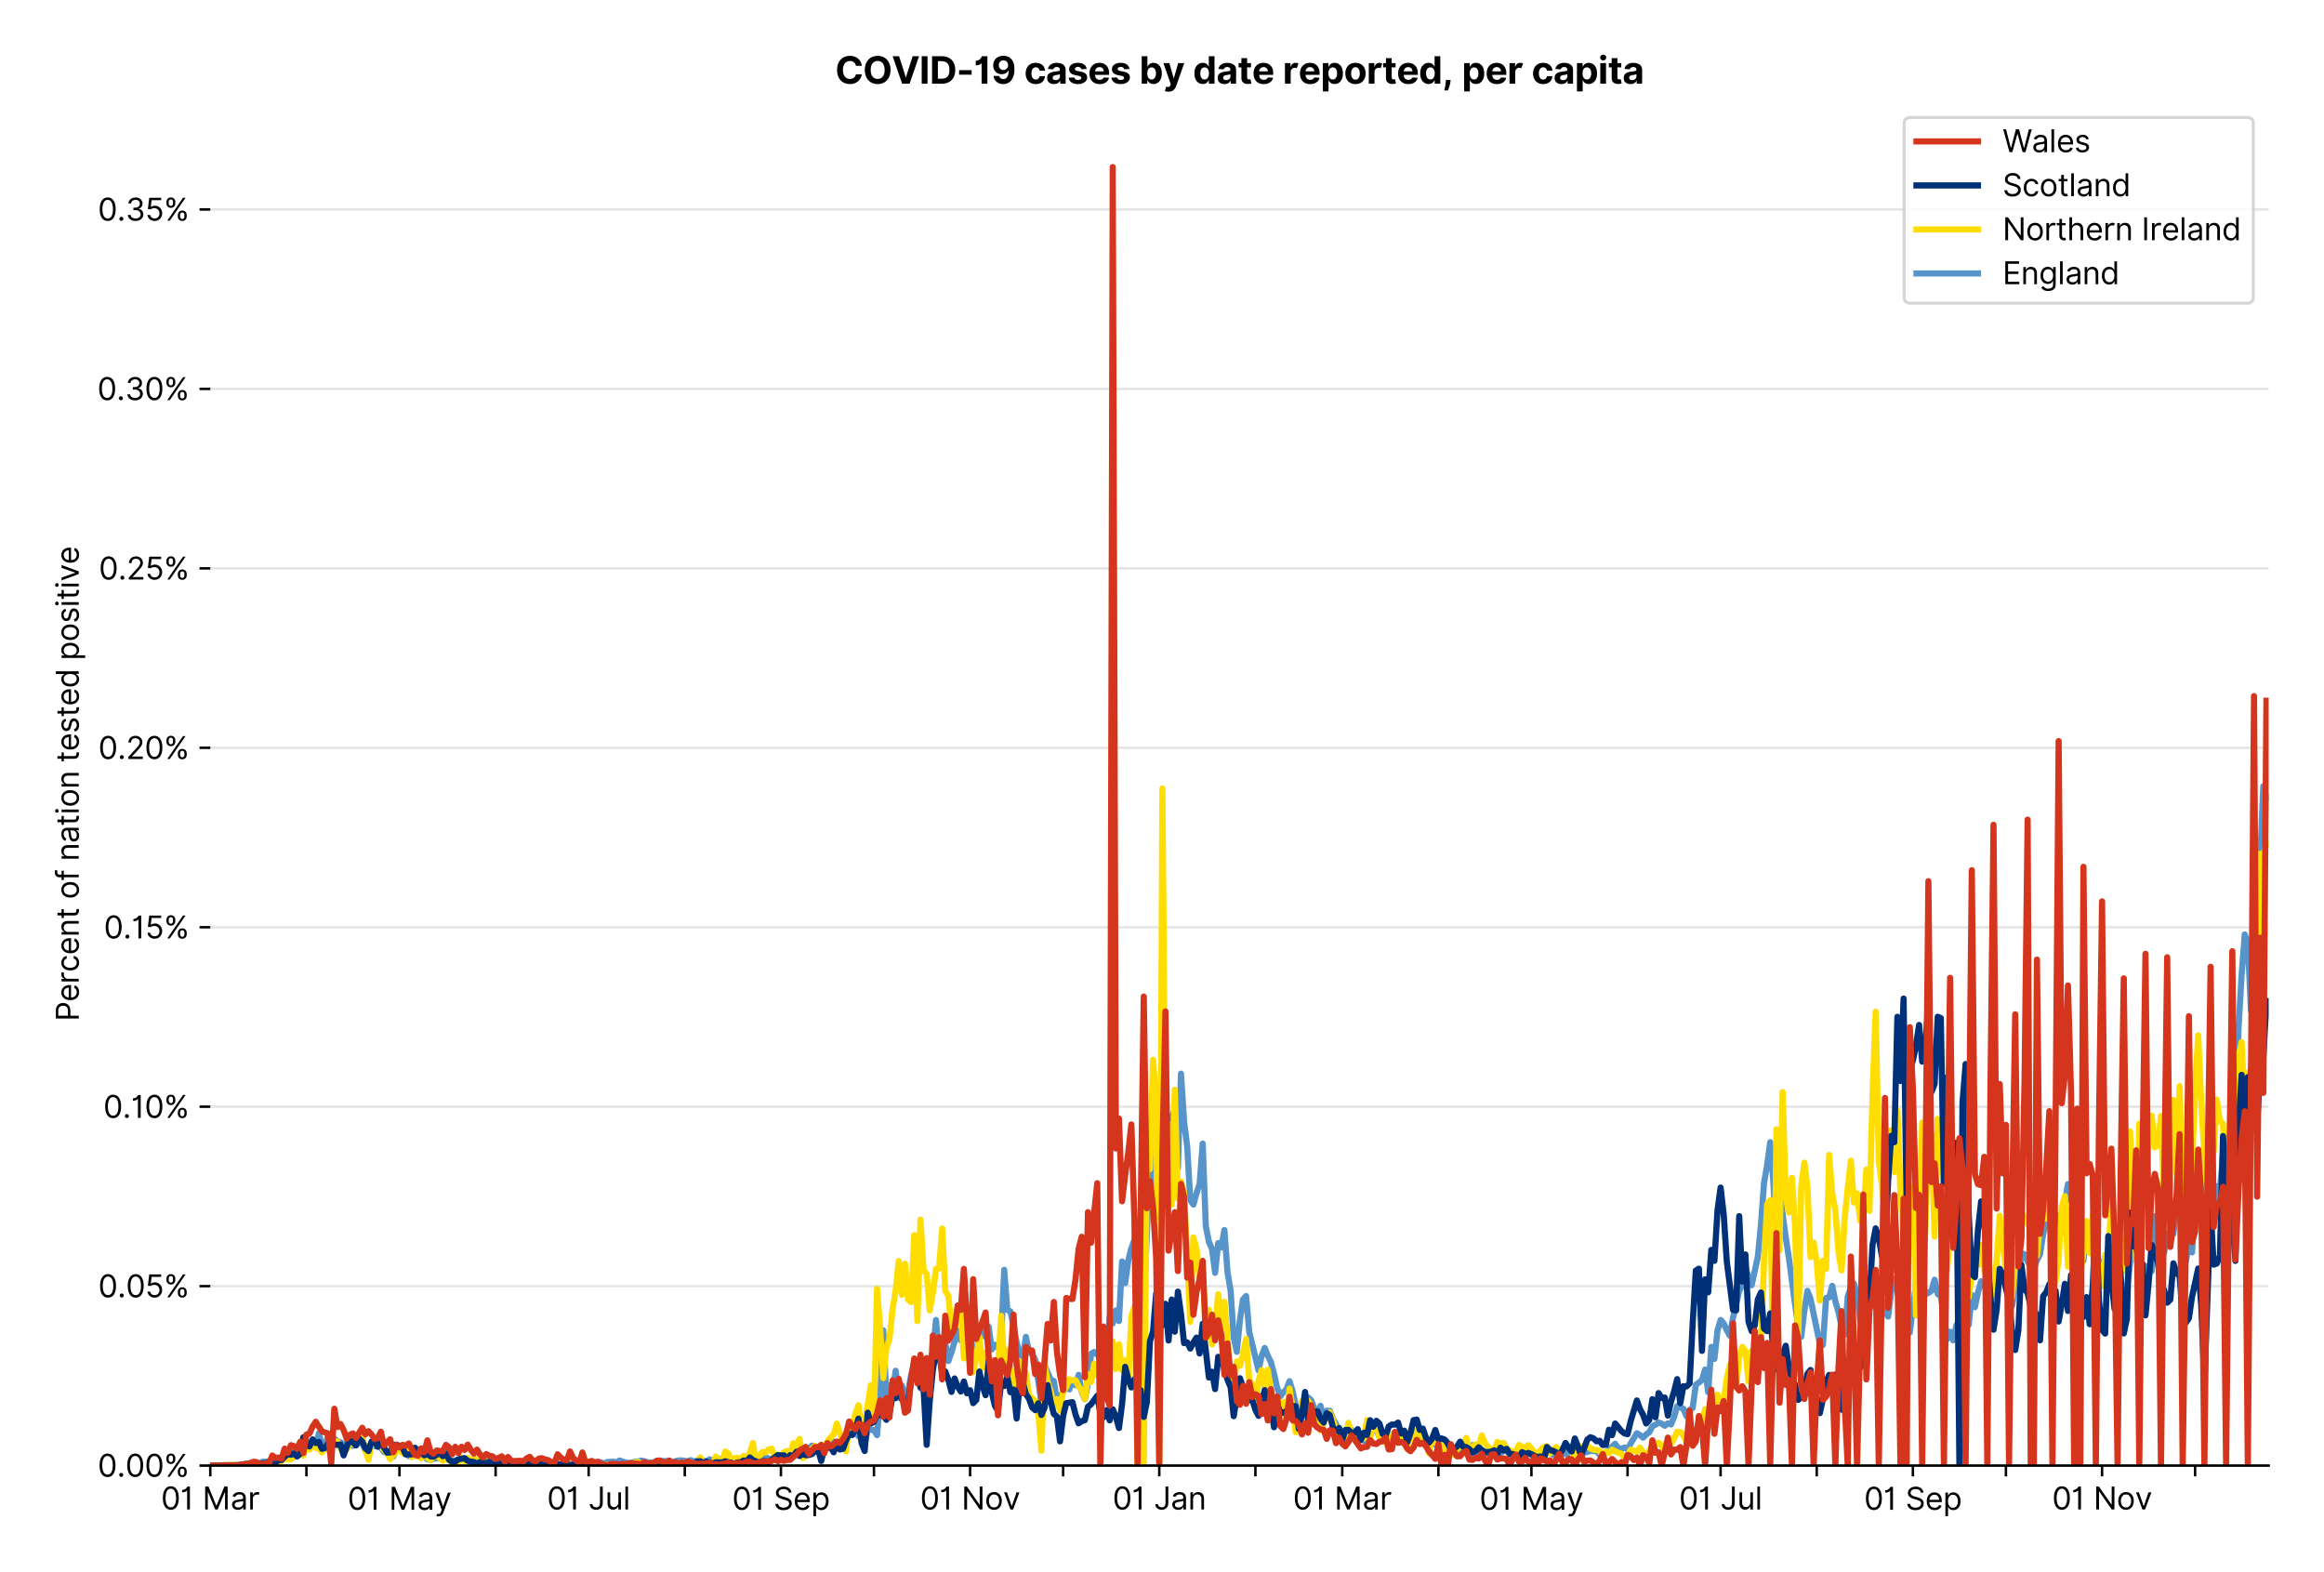 <?xml version="1.0" encoding="utf-8" standalone="no"?>
<!DOCTYPE svg PUBLIC "-//W3C//DTD SVG 1.1//EN"
  "http://www.w3.org/Graphics/SVG/1.1/DTD/svg11.dtd">
<svg xmlns:xlink="http://www.w3.org/1999/xlink" viewBox="0 0 756.005 511.234" xmlns="http://www.w3.org/2000/svg" version="1.1">
 <defs>
  <style type="text/css">*{stroke-linejoin: round; stroke-linecap: butt}</style>
 </defs>
 <g id="figure_1">
  <g id="patch_1">
   <path d="M 0 511.234 
L 756.005 511.234 
L 756.005 0 
L 0 0 
z
" style="fill: #ffffff"/>
  </g>
  <g id="axes_1">
   <g id="patch_2">
    <path d="M 68.405 476.745 
L 738.005 476.745 
L 738.005 33.225 
L 68.405 33.225 
z
" style="fill: #ffffff"/>
   </g>
   <g id="matplotlib.axis_1">
    <g id="xtick_1">
     <g id="line2d_1">
      <defs>
       <path id="mb2525112e4" d="M 0 0 
L 0 3.5 
" style="stroke: #000000; stroke-width: 0.8"/>
      </defs>
      <g>
       <use xlink:href="#mb2525112e4" x="68.405" y="476.745" style="stroke: #000000; stroke-width: 0.8"/>
      </g>
     </g>
     <g id="text_1">
      <!-- 01 Mar -->
      <g transform="translate(52.368 491.018)scale(0.1 -0.1)">
       <defs>
        <path id="Inter-Regular-30" d="M 2000 -64 
Q 1230 -64 806 561 
Q 382 1186 382 2327 
Q 382 3459 809 4088 
Q 1236 4718 2000 4718 
Q 2764 4718 3191 4088 
Q 3618 3459 3618 2327 
Q 3618 1186 3194 561 
Q 2771 -64 2000 -64 
z
M 2000 436 
Q 2509 436 2791 927 
Q 3073 1418 3073 2327 
Q 3073 3234 2789 3730 
Q 2505 4227 2000 4227 
Q 1496 4227 1211 3730 
Q 927 3234 927 2327 
Q 927 1418 1210 927 
Q 1493 436 2000 436 
z
" transform="scale(0.016)"/>
        <path id="Inter-Regular-31" d="M 1973 4655 
L 1973 0 
L 1409 0 
L 1409 3836 
L 1373 3836 
Q 1341 3773 1209 3692 
Q 1077 3611 868 3551 
Q 659 3491 391 3491 
L 391 3964 
Q 661 3964 859 4061 
Q 1057 4159 1190 4291 
Q 1323 4423 1392 4529 
Q 1461 4636 1473 4655 
L 1973 4655 
z
" transform="scale(0.016)"/>
        <path id="Inter-Regular-20" transform="scale(0.016)"/>
        <path id="Inter-Regular-4d" d="M 564 4655 
L 1236 4655 
L 2818 791 
L 2873 791 
L 4455 4655 
L 5127 4655 
L 5127 0 
L 4600 0 
L 4600 3536 
L 4555 3536 
L 3100 0 
L 2591 0 
L 1136 3536 
L 1091 3536 
L 1091 0 
L 564 0 
L 564 4655 
z
" transform="scale(0.016)"/>
        <path id="Inter-Regular-61" d="M 1518 -82 
Q 1186 -82 916 44 
Q 646 170 486 410 
Q 327 650 327 991 
Q 327 1291 445 1478 
Q 564 1666 761 1773 
Q 959 1880 1199 1933 
Q 1439 1986 1682 2018 
Q 2000 2059 2199 2080 
Q 2398 2102 2490 2154 
Q 2582 2207 2582 2336 
L 2582 2355 
Q 2582 2691 2399 2877 
Q 2216 3064 1846 3064 
Q 1461 3064 1243 2895 
Q 1025 2727 936 2536 
L 427 2718 
Q 564 3036 792 3214 
Q 1021 3393 1292 3464 
Q 1564 3536 1827 3536 
Q 1996 3536 2215 3496 
Q 2434 3457 2640 3334 
Q 2846 3211 2982 2963 
Q 3118 2716 3118 2300 
L 3118 0 
L 2582 0 
L 2582 473 
L 2555 473 
Q 2500 359 2373 229 
Q 2246 100 2034 9 
Q 1823 -82 1518 -82 
z
M 1600 400 
Q 1918 400 2137 525 
Q 2357 650 2469 847 
Q 2582 1045 2582 1264 
L 2582 1755 
Q 2548 1714 2433 1681 
Q 2318 1648 2169 1624 
Q 2021 1600 1881 1583 
Q 1741 1566 1655 1555 
Q 1446 1527 1265 1467 
Q 1084 1407 974 1287 
Q 864 1168 864 964 
Q 864 684 1072 542 
Q 1280 400 1600 400 
z
" transform="scale(0.016)"/>
        <path id="Inter-Regular-72" d="M 491 0 
L 491 3491 
L 1009 3491 
L 1009 2964 
L 1046 2964 
Q 1139 3223 1389 3384 
Q 1639 3545 1955 3545 
Q 2100 3545 2209 3511 
Q 2318 3477 2400 3418 
L 2218 2964 
Q 2161 2993 2085 3010 
Q 2009 3027 1909 3027 
Q 1527 3027 1277 2794 
Q 1027 2561 1027 2209 
L 1027 0 
L 491 0 
z
" transform="scale(0.016)"/>
       </defs>
       <use xlink:href="#Inter-Regular-30"/>
       <use xlink:href="#Inter-Regular-31" x="62.5"/>
       <use xlink:href="#Inter-Regular-20" x="106.676"/>
       <use xlink:href="#Inter-Regular-4d" x="134.801"/>
       <use xlink:href="#Inter-Regular-61" x="225.994"/>
       <use xlink:href="#Inter-Regular-72" x="282.386"/>
      </g>
     </g>
    </g>
    <g id="xtick_2">
     <g id="line2d_2">
      <g>
       <use xlink:href="#mb2525112e4" x="99.679" y="476.745" style="stroke: #000000; stroke-width: 0.8"/>
      </g>
     </g>
    </g>
    <g id="xtick_3">
     <g id="line2d_3">
      <g>
       <use xlink:href="#mb2525112e4" x="129.945" y="476.745" style="stroke: #000000; stroke-width: 0.8"/>
      </g>
     </g>
     <g id="text_2">
      <!-- 01 May -->
      <g transform="translate(113.042 491.117)scale(0.1 -0.1)">
       <defs>
        <path id="Inter-Regular-79" d="M 818 -1355 
Q 682 -1355 575 -1333 
Q 468 -1311 427 -1291 
L 564 -818 
Q 857 -893 1053 -814 
Q 1250 -736 1391 -345 
L 1509 -18 
L 218 3491 
L 800 3491 
L 1764 709 
L 1800 709 
L 2764 3491 
L 3346 3491 
L 1846 -564 
Q 1550 -1355 818 -1355 
z
" transform="scale(0.016)"/>
       </defs>
       <use xlink:href="#Inter-Regular-30"/>
       <use xlink:href="#Inter-Regular-31" x="62.5"/>
       <use xlink:href="#Inter-Regular-20" x="106.676"/>
       <use xlink:href="#Inter-Regular-4d" x="134.801"/>
       <use xlink:href="#Inter-Regular-61" x="225.994"/>
       <use xlink:href="#Inter-Regular-79" x="282.386"/>
      </g>
     </g>
    </g>
    <g id="xtick_4">
     <g id="line2d_4">
      <g>
       <use xlink:href="#mb2525112e4" x="161.22" y="476.745" style="stroke: #000000; stroke-width: 0.8"/>
      </g>
     </g>
    </g>
    <g id="xtick_5">
     <g id="line2d_5">
      <g>
       <use xlink:href="#mb2525112e4" x="191.485" y="476.745" style="stroke: #000000; stroke-width: 0.8"/>
      </g>
     </g>
     <g id="text_3">
      <!-- 01 Jul -->
      <g transform="translate(177.942 491.018)scale(0.1 -0.1)">
       <defs>
        <path id="Inter-Regular-4a" d="M 2346 4655 
L 2909 4655 
L 2909 1327 
Q 2909 657 2549 296 
Q 2189 -64 1582 -64 
Q 1200 -64 902 76 
Q 605 216 434 475 
Q 264 734 264 1091 
L 818 1091 
Q 818 795 1034 615 
Q 1250 436 1582 436 
Q 1948 436 2147 664 
Q 2346 893 2346 1327 
L 2346 4655 
z
" transform="scale(0.016)"/>
        <path id="Inter-Regular-75" d="M 2691 1427 
L 2691 3491 
L 3227 3491 
L 3227 0 
L 2691 0 
L 2691 591 
L 2655 591 
Q 2532 325 2273 140 
Q 2014 -45 1618 -45 
Q 1127 -45 809 280 
Q 491 605 491 1273 
L 491 3491 
L 1027 3491 
L 1027 1309 
Q 1027 927 1242 700 
Q 1457 473 1791 473 
Q 1991 473 2199 575 
Q 2407 677 2549 888 
Q 2691 1100 2691 1427 
z
" transform="scale(0.016)"/>
        <path id="Inter-Regular-6c" d="M 1027 4655 
L 1027 0 
L 491 0 
L 491 4655 
L 1027 4655 
z
" transform="scale(0.016)"/>
       </defs>
       <use xlink:href="#Inter-Regular-30"/>
       <use xlink:href="#Inter-Regular-31" x="62.5"/>
       <use xlink:href="#Inter-Regular-20" x="106.676"/>
       <use xlink:href="#Inter-Regular-4a" x="134.801"/>
       <use xlink:href="#Inter-Regular-75" x="189.063"/>
       <use xlink:href="#Inter-Regular-6c" x="247.159"/>
      </g>
     </g>
    </g>
    <g id="xtick_6">
     <g id="line2d_6">
      <g>
       <use xlink:href="#mb2525112e4" x="222.76" y="476.745" style="stroke: #000000; stroke-width: 0.8"/>
      </g>
     </g>
    </g>
    <g id="xtick_7">
     <g id="line2d_7">
      <g>
       <use xlink:href="#mb2525112e4" x="254.035" y="476.745" style="stroke: #000000; stroke-width: 0.8"/>
      </g>
     </g>
     <g id="text_4">
      <!-- 01 Sep -->
      <g transform="translate(238.147 491.117)scale(0.1 -0.1)">
       <defs>
        <path id="Inter-Regular-53" d="M 3109 3491 
Q 3068 3836 2777 4027 
Q 2486 4218 2064 4218 
Q 1600 4218 1318 3999 
Q 1036 3780 1036 3445 
Q 1036 3195 1189 3042 
Q 1343 2889 1553 2803 
Q 1764 2718 1936 2673 
L 2409 2545 
Q 2591 2498 2815 2414 
Q 3039 2330 3244 2185 
Q 3450 2041 3584 1816 
Q 3718 1591 3718 1264 
Q 3718 886 3521 581 
Q 3325 277 2949 97 
Q 2573 -82 2036 -82 
Q 1286 -82 845 272 
Q 405 627 364 1200 
L 946 1200 
Q 968 936 1124 764 
Q 1280 593 1519 510 
Q 1759 427 2036 427 
Q 2359 427 2616 533 
Q 2873 639 3023 828 
Q 3173 1018 3173 1273 
Q 3173 1505 3043 1650 
Q 2914 1795 2702 1886 
Q 2491 1977 2246 2045 
L 1673 2209 
Q 1127 2366 809 2657 
Q 491 2948 491 3418 
Q 491 3809 703 4101 
Q 916 4393 1276 4555 
Q 1636 4718 2082 4718 
Q 2532 4718 2882 4558 
Q 3232 4398 3437 4120 
Q 3643 3843 3655 3491 
L 3109 3491 
z
" transform="scale(0.016)"/>
        <path id="Inter-Regular-65" d="M 1955 -73 
Q 1450 -73 1085 151 
Q 721 375 524 778 
Q 327 1182 327 1718 
Q 327 2255 524 2665 
Q 721 3075 1074 3305 
Q 1427 3536 1900 3536 
Q 2173 3536 2439 3445 
Q 2705 3355 2923 3151 
Q 3141 2948 3270 2614 
Q 3400 2280 3400 1791 
L 3400 1564 
L 866 1564 
Q 884 1005 1183 707 
Q 1482 409 1955 409 
Q 2271 409 2498 545 
Q 2725 682 2827 955 
L 3346 809 
Q 3223 414 2854 170 
Q 2486 -73 1955 -73 
z
M 866 2027 
L 2855 2027 
Q 2855 2470 2595 2762 
Q 2336 3055 1900 3055 
Q 1593 3055 1368 2911 
Q 1143 2768 1013 2533 
Q 884 2298 866 2027 
z
" transform="scale(0.016)"/>
        <path id="Inter-Regular-70" d="M 491 -1309 
L 491 3491 
L 1009 3491 
L 1009 2936 
L 1073 2936 
Q 1132 3027 1237 3169 
Q 1343 3311 1542 3423 
Q 1741 3536 2082 3536 
Q 2523 3536 2859 3315 
Q 3196 3095 3384 2690 
Q 3573 2286 3573 1736 
Q 3573 1182 3384 776 
Q 3196 370 2861 148 
Q 2527 -73 2091 -73 
Q 1755 -73 1552 39 
Q 1350 152 1241 296 
Q 1132 441 1073 536 
L 1027 536 
L 1027 -1309 
L 491 -1309 
z
M 1018 1745 
Q 1018 1152 1276 780 
Q 1534 409 2018 409 
Q 2355 409 2581 587 
Q 2807 766 2921 1069 
Q 3036 1373 3036 1745 
Q 3036 2114 2923 2410 
Q 2811 2707 2585 2881 
Q 2359 3055 2018 3055 
Q 1527 3055 1272 2693 
Q 1018 2332 1018 1745 
z
" transform="scale(0.016)"/>
       </defs>
       <use xlink:href="#Inter-Regular-30"/>
       <use xlink:href="#Inter-Regular-31" x="62.5"/>
       <use xlink:href="#Inter-Regular-20" x="106.676"/>
       <use xlink:href="#Inter-Regular-53" x="134.801"/>
       <use xlink:href="#Inter-Regular-65" x="198.58"/>
       <use xlink:href="#Inter-Regular-70" x="256.818"/>
      </g>
     </g>
    </g>
    <g id="xtick_8">
     <g id="line2d_8">
      <g>
       <use xlink:href="#mb2525112e4" x="284.3" y="476.745" style="stroke: #000000; stroke-width: 0.8"/>
      </g>
     </g>
    </g>
    <g id="xtick_9">
     <g id="line2d_9">
      <g>
       <use xlink:href="#mb2525112e4" x="315.575" y="476.745" style="stroke: #000000; stroke-width: 0.8"/>
      </g>
     </g>
     <g id="text_5">
      <!-- 01 Nov -->
      <g transform="translate(299.304 491.018)scale(0.1 -0.1)">
       <defs>
        <path id="Inter-Regular-4e" d="M 4255 4655 
L 4255 0 
L 3709 0 
L 1173 3655 
L 1127 3655 
L 1127 0 
L 564 0 
L 564 4655 
L 1109 4655 
L 3655 991 
L 3700 991 
L 3700 4655 
L 4255 4655 
z
" transform="scale(0.016)"/>
        <path id="Inter-Regular-6f" d="M 1909 -73 
Q 1436 -73 1080 152 
Q 725 377 526 781 
Q 327 1186 327 1727 
Q 327 2273 526 2679 
Q 725 3086 1080 3311 
Q 1436 3536 1909 3536 
Q 2382 3536 2737 3311 
Q 3093 3086 3292 2679 
Q 3491 2273 3491 1727 
Q 3491 1186 3292 781 
Q 3093 377 2737 152 
Q 2382 -73 1909 -73 
z
M 1909 409 
Q 2268 409 2500 593 
Q 2732 777 2843 1077 
Q 2955 1377 2955 1727 
Q 2955 2077 2843 2379 
Q 2732 2682 2500 2868 
Q 2268 3055 1909 3055 
Q 1550 3055 1318 2868 
Q 1086 2682 975 2379 
Q 864 2077 864 1727 
Q 864 1377 975 1077 
Q 1086 777 1318 593 
Q 1550 409 1909 409 
z
" transform="scale(0.016)"/>
        <path id="Inter-Regular-76" d="M 3346 3491 
L 2055 0 
L 1509 0 
L 218 3491 
L 800 3491 
L 1764 709 
L 1800 709 
L 2764 3491 
L 3346 3491 
z
" transform="scale(0.016)"/>
       </defs>
       <use xlink:href="#Inter-Regular-30"/>
       <use xlink:href="#Inter-Regular-31" x="62.5"/>
       <use xlink:href="#Inter-Regular-20" x="106.676"/>
       <use xlink:href="#Inter-Regular-4e" x="134.801"/>
       <use xlink:href="#Inter-Regular-6f" x="210.085"/>
       <use xlink:href="#Inter-Regular-76" x="269.744"/>
      </g>
     </g>
    </g>
    <g id="xtick_10">
     <g id="line2d_10">
      <g>
       <use xlink:href="#mb2525112e4" x="345.841" y="476.745" style="stroke: #000000; stroke-width: 0.8"/>
      </g>
     </g>
    </g>
    <g id="xtick_11">
     <g id="line2d_11">
      <g>
       <use xlink:href="#mb2525112e4" x="377.115" y="476.745" style="stroke: #000000; stroke-width: 0.8"/>
      </g>
     </g>
     <g id="text_6">
      <!-- 01 Jan -->
      <g transform="translate(361.916 491.018)scale(0.1 -0.1)">
       <defs>
        <path id="Inter-Regular-6e" d="M 1027 2100 
L 1027 0 
L 491 0 
L 491 3491 
L 1009 3491 
L 1009 2945 
L 1055 2945 
Q 1177 3211 1427 3373 
Q 1677 3536 2073 3536 
Q 2602 3536 2928 3211 
Q 3255 2886 3255 2218 
L 3255 0 
L 2718 0 
L 2718 2182 
Q 2718 2593 2504 2824 
Q 2291 3055 1918 3055 
Q 1534 3055 1280 2806 
Q 1027 2557 1027 2100 
z
" transform="scale(0.016)"/>
       </defs>
       <use xlink:href="#Inter-Regular-30"/>
       <use xlink:href="#Inter-Regular-31" x="62.5"/>
       <use xlink:href="#Inter-Regular-20" x="106.676"/>
       <use xlink:href="#Inter-Regular-4a" x="134.801"/>
       <use xlink:href="#Inter-Regular-61" x="189.063"/>
       <use xlink:href="#Inter-Regular-6e" x="245.455"/>
      </g>
     </g>
    </g>
    <g id="xtick_12">
     <g id="line2d_12">
      <g>
       <use xlink:href="#mb2525112e4" x="408.39" y="476.745" style="stroke: #000000; stroke-width: 0.8"/>
      </g>
     </g>
    </g>
    <g id="xtick_13">
     <g id="line2d_13">
      <g>
       <use xlink:href="#mb2525112e4" x="436.638" y="476.745" style="stroke: #000000; stroke-width: 0.8"/>
      </g>
     </g>
     <g id="text_7">
      <!-- 01 Mar -->
      <g transform="translate(420.601 491.018)scale(0.1 -0.1)">
       <use xlink:href="#Inter-Regular-30"/>
       <use xlink:href="#Inter-Regular-31" x="62.5"/>
       <use xlink:href="#Inter-Regular-20" x="106.676"/>
       <use xlink:href="#Inter-Regular-4d" x="134.801"/>
       <use xlink:href="#Inter-Regular-61" x="225.994"/>
       <use xlink:href="#Inter-Regular-72" x="282.386"/>
      </g>
     </g>
    </g>
    <g id="xtick_14">
     <g id="line2d_14">
      <g>
       <use xlink:href="#mb2525112e4" x="467.913" y="476.745" style="stroke: #000000; stroke-width: 0.8"/>
      </g>
     </g>
    </g>
    <g id="xtick_15">
     <g id="line2d_15">
      <g>
       <use xlink:href="#mb2525112e4" x="498.178" y="476.745" style="stroke: #000000; stroke-width: 0.8"/>
      </g>
     </g>
     <g id="text_8">
      <!-- 01 May -->
      <g transform="translate(481.275 491.117)scale(0.1 -0.1)">
       <use xlink:href="#Inter-Regular-30"/>
       <use xlink:href="#Inter-Regular-31" x="62.5"/>
       <use xlink:href="#Inter-Regular-20" x="106.676"/>
       <use xlink:href="#Inter-Regular-4d" x="134.801"/>
       <use xlink:href="#Inter-Regular-61" x="225.994"/>
       <use xlink:href="#Inter-Regular-79" x="282.386"/>
      </g>
     </g>
    </g>
    <g id="xtick_16">
     <g id="line2d_16">
      <g>
       <use xlink:href="#mb2525112e4" x="529.453" y="476.745" style="stroke: #000000; stroke-width: 0.8"/>
      </g>
     </g>
    </g>
    <g id="xtick_17">
     <g id="line2d_17">
      <g>
       <use xlink:href="#mb2525112e4" x="559.719" y="476.745" style="stroke: #000000; stroke-width: 0.8"/>
      </g>
     </g>
     <g id="text_9">
      <!-- 01 Jul -->
      <g transform="translate(546.175 491.018)scale(0.1 -0.1)">
       <use xlink:href="#Inter-Regular-30"/>
       <use xlink:href="#Inter-Regular-31" x="62.5"/>
       <use xlink:href="#Inter-Regular-20" x="106.676"/>
       <use xlink:href="#Inter-Regular-4a" x="134.801"/>
       <use xlink:href="#Inter-Regular-75" x="189.063"/>
       <use xlink:href="#Inter-Regular-6c" x="247.159"/>
      </g>
     </g>
    </g>
    <g id="xtick_18">
     <g id="line2d_18">
      <g>
       <use xlink:href="#mb2525112e4" x="590.993" y="476.745" style="stroke: #000000; stroke-width: 0.8"/>
      </g>
     </g>
    </g>
    <g id="xtick_19">
     <g id="line2d_19">
      <g>
       <use xlink:href="#mb2525112e4" x="622.268" y="476.745" style="stroke: #000000; stroke-width: 0.8"/>
      </g>
     </g>
     <g id="text_10">
      <!-- 01 Sep -->
      <g transform="translate(606.381 491.117)scale(0.1 -0.1)">
       <use xlink:href="#Inter-Regular-30"/>
       <use xlink:href="#Inter-Regular-31" x="62.5"/>
       <use xlink:href="#Inter-Regular-20" x="106.676"/>
       <use xlink:href="#Inter-Regular-53" x="134.801"/>
       <use xlink:href="#Inter-Regular-65" x="198.58"/>
       <use xlink:href="#Inter-Regular-70" x="256.818"/>
      </g>
     </g>
    </g>
    <g id="xtick_20">
     <g id="line2d_20">
      <g>
       <use xlink:href="#mb2525112e4" x="652.534" y="476.745" style="stroke: #000000; stroke-width: 0.8"/>
      </g>
     </g>
    </g>
    <g id="xtick_21">
     <g id="line2d_21">
      <g>
       <use xlink:href="#mb2525112e4" x="683.808" y="476.745" style="stroke: #000000; stroke-width: 0.8"/>
      </g>
     </g>
     <g id="text_11">
      <!-- 01 Nov -->
      <g transform="translate(667.537 491.018)scale(0.1 -0.1)">
       <use xlink:href="#Inter-Regular-30"/>
       <use xlink:href="#Inter-Regular-31" x="62.5"/>
       <use xlink:href="#Inter-Regular-20" x="106.676"/>
       <use xlink:href="#Inter-Regular-4e" x="134.801"/>
       <use xlink:href="#Inter-Regular-6f" x="210.085"/>
       <use xlink:href="#Inter-Regular-76" x="269.744"/>
      </g>
     </g>
    </g>
    <g id="xtick_22">
     <g id="line2d_22">
      <g>
       <use xlink:href="#mb2525112e4" x="714.074" y="476.745" style="stroke: #000000; stroke-width: 0.8"/>
      </g>
     </g>
    </g>
   </g>
   <g id="matplotlib.axis_2">
    <g id="ytick_1">
     <g id="line2d_23">
      <path d="M 68.405 476.745 
L 738.005 476.745 
" clip-path="url(#pc74ccb505a)" style="fill: none; stroke: #e5e5e5; stroke-width: 0.8; stroke-linecap: square"/>
     </g>
     <g id="line2d_24">
      <defs>
       <path id="md3d000cb3c" d="M 0 0 
L -3.5 0 
" style="stroke: #000000; stroke-width: 0.8"/>
      </defs>
      <g>
       <use xlink:href="#md3d000cb3c" x="68.405" y="476.745" style="stroke: #000000; stroke-width: 0.8"/>
      </g>
     </g>
     <g id="text_12">
      <!-- 0.00% -->
      <g transform="translate(31.773 480.382)scale(0.1 -0.1)">
       <defs>
        <path id="Inter-Regular-2e" d="M 882 -36 
Q 714 -36 593 84 
Q 473 205 473 373 
Q 473 541 593 661 
Q 714 782 882 782 
Q 1050 782 1170 661 
Q 1291 541 1291 373 
Q 1291 205 1170 84 
Q 1050 -36 882 -36 
z
" transform="scale(0.016)"/>
        <path id="Inter-Regular-25" d="M 2855 873 
L 2855 1118 
Q 2855 1373 2960 1585 
Q 3066 1798 3269 1926 
Q 3473 2055 3764 2055 
Q 4059 2055 4259 1926 
Q 4459 1798 4561 1585 
Q 4664 1373 4664 1118 
L 4664 873 
Q 4664 618 4560 405 
Q 4457 193 4256 64 
Q 4055 -64 3764 -64 
Q 3468 -64 3266 64 
Q 3064 193 2959 405 
Q 2855 618 2855 873 
z
M 536 3536 
L 536 3782 
Q 536 4036 642 4248 
Q 748 4461 951 4589 
Q 1155 4718 1446 4718 
Q 1741 4718 1941 4589 
Q 2141 4461 2243 4248 
Q 2346 4036 2346 3782 
L 2346 3536 
Q 2346 3282 2242 3069 
Q 2139 2857 1937 2728 
Q 1736 2600 1446 2600 
Q 1150 2600 948 2728 
Q 746 2857 641 3069 
Q 536 3282 536 3536 
z
M 709 0 
L 3909 4655 
L 4427 4655 
L 1227 0 
L 709 0 
z
M 3318 1118 
L 3318 873 
Q 3318 661 3418 494 
Q 3518 327 3764 327 
Q 4002 327 4101 494 
Q 4200 661 4200 873 
L 4200 1118 
Q 4200 1330 4104 1497 
Q 4009 1664 3764 1664 
Q 3525 1664 3421 1497 
Q 3318 1330 3318 1118 
z
M 1000 3782 
L 1000 3536 
Q 1000 3325 1100 3158 
Q 1200 2991 1446 2991 
Q 1684 2991 1783 3158 
Q 1882 3325 1882 3536 
L 1882 3782 
Q 1882 3993 1786 4160 
Q 1691 4327 1446 4327 
Q 1207 4327 1103 4160 
Q 1000 3993 1000 3782 
z
" transform="scale(0.016)"/>
       </defs>
       <use xlink:href="#Inter-Regular-30"/>
       <use xlink:href="#Inter-Regular-2e" x="62.5"/>
       <use xlink:href="#Inter-Regular-30" x="90.057"/>
       <use xlink:href="#Inter-Regular-30" x="152.557"/>
       <use xlink:href="#Inter-Regular-25" x="215.057"/>
      </g>
     </g>
    </g>
    <g id="ytick_2">
     <g id="line2d_25">
      <path d="M 68.405 418.372 
L 738.005 418.372 
" clip-path="url(#pc74ccb505a)" style="fill: none; stroke: #e5e5e5; stroke-width: 0.8; stroke-linecap: square"/>
     </g>
     <g id="line2d_26">
      <g>
       <use xlink:href="#md3d000cb3c" x="68.405" y="418.372" style="stroke: #000000; stroke-width: 0.8"/>
      </g>
     </g>
     <g id="text_13">
      <!-- 0.05% -->
      <g transform="translate(31.944 422.009)scale(0.1 -0.1)">
       <defs>
        <path id="Inter-Regular-35" d="M 1936 -64 
Q 1536 -64 1216 95 
Q 896 255 702 532 
Q 509 809 491 1164 
L 1036 1164 
Q 1068 848 1324 642 
Q 1580 436 1936 436 
Q 2223 436 2447 570 
Q 2671 705 2799 940 
Q 2927 1175 2927 1473 
Q 2927 1777 2794 2017 
Q 2661 2257 2429 2395 
Q 2198 2534 1900 2536 
Q 1686 2539 1461 2472 
Q 1236 2405 1091 2300 
L 564 2364 
L 846 4655 
L 3264 4655 
L 3264 4155 
L 1318 4155 
L 1155 2782 
L 1182 2782 
Q 1325 2895 1541 2970 
Q 1757 3045 1991 3045 
Q 2418 3045 2753 2842 
Q 3089 2639 3281 2286 
Q 3473 1934 3473 1482 
Q 3473 1036 3274 687 
Q 3075 339 2727 137 
Q 2380 -64 1936 -64 
z
" transform="scale(0.016)"/>
       </defs>
       <use xlink:href="#Inter-Regular-30"/>
       <use xlink:href="#Inter-Regular-2e" x="62.5"/>
       <use xlink:href="#Inter-Regular-30" x="90.057"/>
       <use xlink:href="#Inter-Regular-35" x="152.557"/>
       <use xlink:href="#Inter-Regular-25" x="213.352"/>
      </g>
     </g>
    </g>
    <g id="ytick_3">
     <g id="line2d_27">
      <path d="M 68.405 360 
L 738.005 360 
" clip-path="url(#pc74ccb505a)" style="fill: none; stroke: #e5e5e5; stroke-width: 0.8; stroke-linecap: square"/>
     </g>
     <g id="line2d_28">
      <g>
       <use xlink:href="#md3d000cb3c" x="68.405" y="360" style="stroke: #000000; stroke-width: 0.8"/>
      </g>
     </g>
     <g id="text_14">
      <!-- 0.10% -->
      <g transform="translate(33.606 363.637)scale(0.1 -0.1)">
       <use xlink:href="#Inter-Regular-30"/>
       <use xlink:href="#Inter-Regular-2e" x="62.5"/>
       <use xlink:href="#Inter-Regular-31" x="90.057"/>
       <use xlink:href="#Inter-Regular-30" x="134.233"/>
       <use xlink:href="#Inter-Regular-25" x="196.733"/>
      </g>
     </g>
    </g>
    <g id="ytick_4">
     <g id="line2d_29">
      <path d="M 68.405 301.627 
L 738.005 301.627 
" clip-path="url(#pc74ccb505a)" style="fill: none; stroke: #e5e5e5; stroke-width: 0.8; stroke-linecap: square"/>
     </g>
     <g id="line2d_30">
      <g>
       <use xlink:href="#md3d000cb3c" x="68.405" y="301.627" style="stroke: #000000; stroke-width: 0.8"/>
      </g>
     </g>
     <g id="text_15">
      <!-- 0.15% -->
      <g transform="translate(33.777 305.264)scale(0.1 -0.1)">
       <use xlink:href="#Inter-Regular-30"/>
       <use xlink:href="#Inter-Regular-2e" x="62.5"/>
       <use xlink:href="#Inter-Regular-31" x="90.057"/>
       <use xlink:href="#Inter-Regular-35" x="134.233"/>
       <use xlink:href="#Inter-Regular-25" x="195.028"/>
      </g>
     </g>
    </g>
    <g id="ytick_5">
     <g id="line2d_31">
      <path d="M 68.405 243.255 
L 738.005 243.255 
" clip-path="url(#pc74ccb505a)" style="fill: none; stroke: #e5e5e5; stroke-width: 0.8; stroke-linecap: square"/>
     </g>
     <g id="line2d_32">
      <g>
       <use xlink:href="#md3d000cb3c" x="68.405" y="243.255" style="stroke: #000000; stroke-width: 0.8"/>
      </g>
     </g>
     <g id="text_16">
      <!-- 0.20% -->
      <g transform="translate(31.972 246.891)scale(0.1 -0.1)">
       <defs>
        <path id="Inter-Regular-32" d="M 482 0 
L 482 409 
L 2018 2091 
Q 2289 2386 2464 2605 
Q 2639 2825 2724 3019 
Q 2809 3214 2809 3427 
Q 2809 3795 2553 4011 
Q 2298 4227 1918 4227 
Q 1514 4227 1275 3985 
Q 1036 3743 1036 3345 
L 500 3345 
Q 500 3755 688 4064 
Q 877 4373 1203 4545 
Q 1530 4718 1936 4718 
Q 2346 4718 2661 4545 
Q 2977 4373 3156 4079 
Q 3336 3786 3336 3427 
Q 3336 3170 3244 2926 
Q 3152 2682 2926 2383 
Q 2700 2084 2300 1655 
L 1255 536 
L 1255 500 
L 3418 500 
L 3418 0 
L 482 0 
z
" transform="scale(0.016)"/>
       </defs>
       <use xlink:href="#Inter-Regular-30"/>
       <use xlink:href="#Inter-Regular-2e" x="62.5"/>
       <use xlink:href="#Inter-Regular-32" x="90.057"/>
       <use xlink:href="#Inter-Regular-30" x="150.568"/>
       <use xlink:href="#Inter-Regular-25" x="213.068"/>
      </g>
     </g>
    </g>
    <g id="ytick_6">
     <g id="line2d_33">
      <path d="M 68.405 184.882 
L 738.005 184.882 
" clip-path="url(#pc74ccb505a)" style="fill: none; stroke: #e5e5e5; stroke-width: 0.8; stroke-linecap: square"/>
     </g>
     <g id="line2d_34">
      <g>
       <use xlink:href="#md3d000cb3c" x="68.405" y="184.882" style="stroke: #000000; stroke-width: 0.8"/>
      </g>
     </g>
     <g id="text_17">
      <!-- 0.25% -->
      <g transform="translate(32.142 188.519)scale(0.1 -0.1)">
       <use xlink:href="#Inter-Regular-30"/>
       <use xlink:href="#Inter-Regular-2e" x="62.5"/>
       <use xlink:href="#Inter-Regular-32" x="90.057"/>
       <use xlink:href="#Inter-Regular-35" x="150.568"/>
       <use xlink:href="#Inter-Regular-25" x="211.364"/>
      </g>
     </g>
    </g>
    <g id="ytick_7">
     <g id="line2d_35">
      <path d="M 68.405 126.51 
L 738.005 126.51 
" clip-path="url(#pc74ccb505a)" style="fill: none; stroke: #e5e5e5; stroke-width: 0.8; stroke-linecap: square"/>
     </g>
     <g id="line2d_36">
      <g>
       <use xlink:href="#md3d000cb3c" x="68.405" y="126.51" style="stroke: #000000; stroke-width: 0.8"/>
      </g>
     </g>
     <g id="text_18">
      <!-- 0.30% -->
      <g transform="translate(31.659 130.146)scale(0.1 -0.1)">
       <defs>
        <path id="Inter-Regular-33" d="M 2055 -64 
Q 1605 -64 1253 90 
Q 902 245 696 521 
Q 491 798 473 1164 
L 1046 1164 
Q 1071 827 1356 631 
Q 1641 436 2046 436 
Q 2493 436 2783 664 
Q 3073 893 3073 1264 
Q 3073 1650 2787 1893 
Q 2502 2136 1973 2136 
L 1600 2136 
L 1600 2636 
L 1973 2636 
Q 2386 2636 2647 2856 
Q 2909 3077 2909 3445 
Q 2909 3798 2679 4012 
Q 2450 4227 2064 4227 
Q 1823 4227 1610 4139 
Q 1398 4052 1264 3887 
Q 1130 3723 1118 3491 
L 573 3491 
Q 586 3857 793 4133 
Q 1000 4409 1335 4563 
Q 1671 4718 2073 4718 
Q 2505 4718 2814 4544 
Q 3123 4370 3289 4086 
Q 3455 3802 3455 3473 
Q 3455 3080 3249 2802 
Q 3043 2525 2691 2418 
L 2691 2382 
Q 3132 2309 3379 2008 
Q 3627 1707 3627 1264 
Q 3627 884 3421 583 
Q 3216 282 2861 109 
Q 2507 -64 2055 -64 
z
" transform="scale(0.016)"/>
       </defs>
       <use xlink:href="#Inter-Regular-30"/>
       <use xlink:href="#Inter-Regular-2e" x="62.5"/>
       <use xlink:href="#Inter-Regular-33" x="90.057"/>
       <use xlink:href="#Inter-Regular-30" x="153.693"/>
       <use xlink:href="#Inter-Regular-25" x="216.193"/>
      </g>
     </g>
    </g>
    <g id="ytick_8">
     <g id="line2d_37">
      <path d="M 68.405 68.137 
L 738.005 68.137 
" clip-path="url(#pc74ccb505a)" style="fill: none; stroke: #e5e5e5; stroke-width: 0.8; stroke-linecap: square"/>
     </g>
     <g id="line2d_38">
      <g>
       <use xlink:href="#md3d000cb3c" x="68.405" y="68.137" style="stroke: #000000; stroke-width: 0.8"/>
      </g>
     </g>
     <g id="text_19">
      <!-- 0.35% -->
      <g transform="translate(31.83 71.774)scale(0.1 -0.1)">
       <use xlink:href="#Inter-Regular-30"/>
       <use xlink:href="#Inter-Regular-2e" x="62.5"/>
       <use xlink:href="#Inter-Regular-33" x="90.057"/>
       <use xlink:href="#Inter-Regular-35" x="153.693"/>
       <use xlink:href="#Inter-Regular-25" x="214.489"/>
      </g>
     </g>
    </g>
    <g id="text_20">
     <!-- Percent of nation tested positive -->
     <g transform="translate(25.614 332.215)rotate(-90)scale(0.1 -0.1)">
      <defs>
       <path id="Inter-Regular-50" d="M 564 0 
L 564 4655 
L 2136 4655 
Q 2684 4655 3033 4458 
Q 3382 4261 3550 3927 
Q 3718 3593 3718 3182 
Q 3718 2770 3551 2434 
Q 3384 2098 3036 1899 
Q 2689 1700 2146 1700 
L 1127 1700 
L 1127 0 
L 564 0 
z
M 1127 2200 
L 2127 2200 
Q 2689 2200 2926 2482 
Q 3164 2764 3164 3182 
Q 3164 3602 2925 3878 
Q 2686 4155 2118 4155 
L 1127 4155 
L 1127 2200 
z
" transform="scale(0.016)"/>
       <path id="Inter-Regular-63" d="M 1909 -73 
Q 1418 -73 1063 159 
Q 709 391 518 798 
Q 327 1205 327 1727 
Q 327 2259 524 2667 
Q 721 3075 1074 3305 
Q 1427 3536 1900 3536 
Q 2268 3536 2563 3400 
Q 2859 3264 3047 3018 
Q 3236 2773 3282 2445 
L 2746 2445 
Q 2684 2684 2474 2869 
Q 2264 3055 1909 3055 
Q 1439 3055 1151 2697 
Q 864 2339 864 1745 
Q 864 1139 1148 774 
Q 1432 409 1909 409 
Q 2223 409 2447 570 
Q 2671 732 2746 1018 
L 3282 1018 
Q 3236 709 3058 462 
Q 2880 216 2588 71 
Q 2296 -73 1909 -73 
z
" transform="scale(0.016)"/>
       <path id="Inter-Regular-74" d="M 2009 3491 
L 2009 3036 
L 1264 3036 
L 1264 1000 
Q 1264 773 1331 660 
Q 1398 548 1503 510 
Q 1609 473 1727 473 
Q 1816 473 1873 483 
Q 1930 493 1964 500 
L 2073 18 
Q 2018 -2 1920 -23 
Q 1823 -45 1673 -45 
Q 1446 -45 1228 52 
Q 1011 150 869 350 
Q 727 550 727 855 
L 727 3036 
L 200 3036 
L 200 3491 
L 727 3491 
L 727 4327 
L 1264 4327 
L 1264 3491 
L 2009 3491 
z
" transform="scale(0.016)"/>
       <path id="Inter-Regular-66" d="M 2046 3491 
L 2046 3036 
L 1264 3036 
L 1264 0 
L 727 0 
L 727 3036 
L 164 3036 
L 164 3491 
L 727 3491 
L 727 3973 
Q 727 4273 868 4473 
Q 1009 4673 1234 4773 
Q 1459 4873 1709 4873 
Q 1907 4873 2032 4841 
Q 2157 4809 2218 4782 
L 2064 4318 
Q 2023 4332 1951 4352 
Q 1880 4373 1764 4373 
Q 1498 4373 1381 4239 
Q 1264 4105 1264 3845 
L 1264 3491 
L 2046 3491 
z
" transform="scale(0.016)"/>
       <path id="Inter-Regular-69" d="M 491 0 
L 491 3491 
L 1027 3491 
L 1027 0 
L 491 0 
z
M 764 4073 
Q 607 4073 494 4179 
Q 382 4286 382 4436 
Q 382 4586 494 4693 
Q 607 4800 764 4800 
Q 921 4800 1033 4693 
Q 1146 4586 1146 4436 
Q 1146 4286 1033 4179 
Q 921 4073 764 4073 
z
" transform="scale(0.016)"/>
       <path id="Inter-Regular-73" d="M 2964 2709 
L 2482 2573 
Q 2411 2755 2245 2914 
Q 2080 3073 1727 3073 
Q 1407 3073 1194 2926 
Q 982 2780 982 2555 
Q 982 2355 1127 2239 
Q 1273 2123 1582 2045 
L 2100 1918 
Q 3027 1691 3027 973 
Q 3027 673 2855 436 
Q 2684 200 2377 63 
Q 2071 -73 1664 -73 
Q 1130 -73 780 159 
Q 430 391 336 836 
L 846 964 
Q 989 400 1655 400 
Q 2030 400 2251 560 
Q 2473 720 2473 945 
Q 2473 1316 1955 1436 
L 1373 1573 
Q 893 1686 669 1926 
Q 446 2166 446 2527 
Q 446 2823 613 3050 
Q 780 3277 1069 3406 
Q 1359 3536 1727 3536 
Q 2246 3536 2542 3309 
Q 2839 3082 2964 2709 
z
" transform="scale(0.016)"/>
       <path id="Inter-Regular-64" d="M 1809 -73 
Q 1373 -73 1039 148 
Q 705 370 516 776 
Q 327 1182 327 1736 
Q 327 2286 516 2690 
Q 705 3095 1041 3315 
Q 1377 3536 1818 3536 
Q 2159 3536 2358 3423 
Q 2557 3311 2662 3169 
Q 2768 3027 2827 2936 
L 2873 2936 
L 2873 4655 
L 3409 4655 
L 3409 0 
L 2891 0 
L 2891 536 
L 2827 536 
Q 2768 441 2659 296 
Q 2550 152 2348 39 
Q 2146 -73 1809 -73 
z
M 1882 409 
Q 2366 409 2624 780 
Q 2882 1152 2882 1745 
Q 2882 2332 2627 2693 
Q 2373 3055 1882 3055 
Q 1541 3055 1315 2881 
Q 1089 2707 976 2410 
Q 864 2114 864 1745 
Q 864 1373 978 1069 
Q 1093 766 1319 587 
Q 1546 409 1882 409 
z
" transform="scale(0.016)"/>
      </defs>
      <use xlink:href="#Inter-Regular-50"/>
      <use xlink:href="#Inter-Regular-65" x="63.494"/>
      <use xlink:href="#Inter-Regular-72" x="121.733"/>
      <use xlink:href="#Inter-Regular-63" x="160.085"/>
      <use xlink:href="#Inter-Regular-65" x="215.909"/>
      <use xlink:href="#Inter-Regular-6e" x="274.148"/>
      <use xlink:href="#Inter-Regular-74" x="332.671"/>
      <use xlink:href="#Inter-Regular-20" x="369.034"/>
      <use xlink:href="#Inter-Regular-6f" x="397.159"/>
      <use xlink:href="#Inter-Regular-66" x="456.818"/>
      <use xlink:href="#Inter-Regular-20" x="492.898"/>
      <use xlink:href="#Inter-Regular-6e" x="521.023"/>
      <use xlink:href="#Inter-Regular-61" x="579.546"/>
      <use xlink:href="#Inter-Regular-74" x="635.938"/>
      <use xlink:href="#Inter-Regular-69" x="672.301"/>
      <use xlink:href="#Inter-Regular-6f" x="696.023"/>
      <use xlink:href="#Inter-Regular-6e" x="755.682"/>
      <use xlink:href="#Inter-Regular-20" x="814.205"/>
      <use xlink:href="#Inter-Regular-74" x="842.33"/>
      <use xlink:href="#Inter-Regular-65" x="878.693"/>
      <use xlink:href="#Inter-Regular-73" x="936.932"/>
      <use xlink:href="#Inter-Regular-74" x="989.205"/>
      <use xlink:href="#Inter-Regular-65" x="1025.568"/>
      <use xlink:href="#Inter-Regular-64" x="1083.807"/>
      <use xlink:href="#Inter-Regular-20" x="1145.881"/>
      <use xlink:href="#Inter-Regular-70" x="1174.006"/>
      <use xlink:href="#Inter-Regular-6f" x="1234.943"/>
      <use xlink:href="#Inter-Regular-73" x="1294.602"/>
      <use xlink:href="#Inter-Regular-69" x="1346.875"/>
      <use xlink:href="#Inter-Regular-74" x="1370.597"/>
      <use xlink:href="#Inter-Regular-69" x="1406.96"/>
      <use xlink:href="#Inter-Regular-76" x="1430.682"/>
      <use xlink:href="#Inter-Regular-65" x="1486.364"/>
     </g>
    </g>
   </g>
   <g id="line2d_39">
    <path d="M 38.139 476.741 
L 65.378 476.745 
L 79.502 476.541 
L 82.529 476.223 
L 83.538 476.545 
L 85.555 475.455 
L 86.564 475.56 
L 87.573 475.449 
L 88.582 474.943 
L 89.591 475.641 
L 90.6 475.108 
L 91.608 474.148 
L 92.617 474.412 
L 94.635 471.571 
L 95.644 472.329 
L 96.653 472.492 
L 97.662 472.395 
L 98.67 471.761 
L 99.679 469.251 
L 101.697 469.363 
L 102.706 470.737 
L 103.715 466.202 
L 104.724 470.188 
L 105.732 470.597 
L 106.741 466.86 
L 107.75 468.904 
L 108.759 467.944 
L 109.768 468.815 
L 110.777 469.164 
L 111.786 470.554 
L 112.794 468.789 
L 113.803 470.164 
L 114.812 470.308 
L 115.821 468.518 
L 116.83 469.42 
L 117.839 469.299 
L 118.848 471.788 
L 119.856 470.372 
L 120.865 470.51 
L 121.874 470.378 
L 122.883 470.543 
L 123.892 470.911 
L 124.901 472.302 
L 125.91 472.071 
L 126.918 472.639 
L 127.927 473.849 
L 128.936 471.617 
L 129.945 471.582 
L 130.954 472.145 
L 131.963 472.577 
L 132.972 473.679 
L 133.981 472.942 
L 134.989 473.419 
L 135.998 472.342 
L 137.007 473.248 
L 139.025 474.666 
L 140.034 474.906 
L 141.043 474.542 
L 143.06 474.29 
L 144.069 474.449 
L 145.078 474.4 
L 146.087 475.118 
L 150.122 474.982 
L 151.131 474.509 
L 152.14 474.724 
L 153.149 475.539 
L 154.158 475.725 
L 155.167 475.729 
L 156.175 475.488 
L 157.184 475.674 
L 158.193 475.589 
L 159.202 475.269 
L 160.211 476.084 
L 161.22 476.138 
L 162.229 475.828 
L 165.255 475.814 
L 166.264 475.874 
L 167.273 476.274 
L 168.282 476.555 
L 169.291 475.401 
L 170.299 476.615 
L 171.308 476.117 
L 172.317 475.936 
L 173.326 475.977 
L 175.344 476.293 
L 179.379 476.078 
L 180.388 476.076 
L 181.397 476.301 
L 182.406 476.378 
L 183.415 476.311 
L 184.423 476.524 
L 185.432 476.206 
L 186.441 476.384 
L 187.45 476.349 
L 189.468 476.541 
L 190.477 476.34 
L 191.485 476.38 
L 192.494 475.665 
L 193.503 475.709 
L 194.512 475.55 
L 195.521 475.729 
L 196.53 476.062 
L 197.539 475.564 
L 199.556 475.471 
L 200.565 475.754 
L 201.574 475.081 
L 202.583 475.475 
L 204.601 475.977 
L 206.618 475.513 
L 207.627 475.434 
L 208.636 475.102 
L 211.663 475.921 
L 212.671 475.674 
L 213.68 475.296 
L 215.698 475.279 
L 216.707 475.257 
L 218.725 475.616 
L 220.742 475.069 
L 221.751 475.065 
L 223.769 475.349 
L 224.778 474.978 
L 225.787 475.471 
L 226.796 475.085 
L 228.813 475.102 
L 229.822 475.343 
L 230.831 474.705 
L 231.84 475.302 
L 232.849 474.608 
L 233.858 474.835 
L 234.866 474.559 
L 235.875 474.094 
L 236.884 474.817 
L 237.893 474.78 
L 238.902 475.436 
L 239.911 474.732 
L 240.92 475.285 
L 241.928 474.608 
L 242.937 474.87 
L 243.946 474.557 
L 244.955 474.809 
L 245.964 475.18 
L 246.973 474.546 
L 247.982 474.939 
L 248.99 473.958 
L 251.008 474.906 
L 252.017 473.675 
L 253.026 474.373 
L 254.035 474.596 
L 255.044 474.187 
L 256.052 473.634 
L 257.061 473.299 
L 258.07 473.696 
L 259.079 471.427 
L 260.088 471.526 
L 261.097 472.422 
L 262.106 472.026 
L 263.114 471.423 
L 264.123 470.256 
L 266.141 470.888 
L 267.15 472.081 
L 268.159 471.276 
L 269.168 469.734 
L 270.176 470.989 
L 271.185 468.96 
L 272.194 469.235 
L 273.203 469.976 
L 275.221 468.101 
L 276.23 466.251 
L 277.238 465.118 
L 278.247 464.93 
L 279.256 467.168 
L 280.265 466.836 
L 281.274 469.899 
L 282.283 465.079 
L 283.292 465.068 
L 284.3 465.207 
L 285.309 466.842 
L 286.318 454.437 
L 287.327 432.754 
L 288.336 454.686 
L 289.345 450.634 
L 290.354 452.946 
L 291.362 445.877 
L 292.371 454.507 
L 293.38 450.675 
L 294.389 455.31 
L 295.398 452.7 
L 296.407 447.203 
L 297.416 443.441 
L 298.424 443.427 
L 299.433 451.608 
L 300.442 449.29 
L 301.451 446.389 
L 302.46 442.96 
L 303.469 439.969 
L 304.478 429.37 
L 305.486 440.918 
L 306.495 441.41 
L 307.504 436.835 
L 308.513 442.708 
L 309.522 439.826 
L 311.54 432.886 
L 312.548 435.993 
L 313.557 433.761 
L 314.566 437.801 
L 315.575 434.213 
L 316.584 444.003 
L 317.593 440.968 
L 318.602 431.61 
L 319.61 433.109 
L 320.619 434.903 
L 321.628 431.585 
L 322.637 438.98 
L 323.646 437.446 
L 324.655 438.301 
L 325.664 435.518 
L 326.673 413.071 
L 327.681 426.083 
L 328.69 426.583 
L 329.699 431.331 
L 330.708 436.647 
L 331.717 440.516 
L 332.726 441.259 
L 333.735 434.855 
L 334.743 439.905 
L 335.752 440.38 
L 336.761 442.335 
L 338.779 456.402 
L 339.788 443.935 
L 340.797 446.528 
L 341.805 448.757 
L 342.814 449.24 
L 343.823 455.989 
L 345.841 452.76 
L 346.85 449.24 
L 347.859 451.988 
L 348.867 449.057 
L 349.876 450.597 
L 350.885 447.236 
L 351.894 452.75 
L 352.903 455.153 
L 353.912 449.99 
L 354.921 440.365 
L 355.929 439.793 
L 356.938 440.683 
L 357.947 441.311 
L 358.956 439.828 
L 359.965 442.673 
L 360.974 428.371 
L 361.983 430.499 
L 362.991 426.265 
L 364 429.727 
L 365.009 410.362 
L 366.018 417.408 
L 367.027 410.088 
L 368.036 406.044 
L 369.045 403.331 
L 370.053 411.591 
L 371.062 412.113 
L 372.071 423.856 
L 374.089 379.377 
L 375.098 386.83 
L 376.107 374.534 
L 377.115 371.982 
L 378.124 375.075 
L 379.133 380.019 
L 380.142 366.957 
L 381.151 363.324 
L 382.16 361.012 
L 383.169 380.044 
L 384.177 349.251 
L 385.186 364.734 
L 386.195 372.922 
L 387.204 390.379 
L 388.213 391.853 
L 389.222 388.184 
L 390.231 385.17 
L 391.239 371.993 
L 392.248 398.793 
L 393.257 403.946 
L 394.266 406.277 
L 395.275 414.045 
L 396.284 404.363 
L 397.293 405.788 
L 398.301 400.123 
L 399.31 413.787 
L 400.319 419.807 
L 401.328 435.148 
L 402.337 439.75 
L 403.346 429.44 
L 404.355 422.693 
L 405.363 421.606 
L 406.372 433.208 
L 409.399 445.735 
L 410.408 441.102 
L 411.417 438.493 
L 412.425 441.001 
L 413.434 443.09 
L 414.443 446.881 
L 415.452 451.414 
L 416.461 454.209 
L 417.47 452.898 
L 418.479 451.969 
L 419.488 449.29 
L 420.496 452.597 
L 421.505 457.135 
L 422.514 458.972 
L 423.523 457.678 
L 424.532 454.189 
L 425.541 454.573 
L 426.55 455.489 
L 427.558 458.239 
L 428.567 459.387 
L 429.576 457.298 
L 430.585 461.691 
L 431.594 458.9 
L 432.603 458.943 
L 433.612 461.482 
L 434.62 463.27 
L 435.629 466.258 
L 436.638 466.964 
L 437.647 465.329 
L 438.656 465.58 
L 439.665 465.095 
L 440.674 466.313 
L 441.682 466.179 
L 443.7 468.687 
L 444.709 466.642 
L 445.718 466.706 
L 446.727 464.887 
L 447.736 465.331 
L 448.744 467.374 
L 449.753 468.954 
L 450.762 467.942 
L 451.771 467.68 
L 453.789 465.983 
L 454.798 468.881 
L 455.806 466.976 
L 456.815 467.54 
L 457.824 466.947 
L 458.833 467.284 
L 459.842 467.218 
L 460.851 465.832 
L 461.86 465.859 
L 462.868 468.873 
L 463.877 470.236 
L 464.886 468.256 
L 465.895 469.759 
L 466.904 469.877 
L 467.913 468.933 
L 468.922 470.797 
L 469.93 470.868 
L 470.939 472.711 
L 471.948 472.129 
L 472.957 472.746 
L 473.966 471.988 
L 475.984 471.299 
L 476.992 472.55 
L 478.001 473.983 
L 479.01 470.093 
L 480.019 472.472 
L 481.028 472.505 
L 482.037 472.263 
L 483.046 472.152 
L 484.054 472.829 
L 485.063 473.659 
L 486.072 471.481 
L 487.081 472.267 
L 488.09 472.734 
L 489.099 471.966 
L 490.108 472.044 
L 492.125 473.853 
L 493.134 473.128 
L 494.143 471.77 
L 495.152 472.969 
L 496.161 472.403 
L 497.17 472.521 
L 498.178 473.355 
L 499.187 473.902 
L 500.196 473.745 
L 502.214 472.81 
L 503.223 472.216 
L 504.232 472.323 
L 505.24 473.149 
L 506.249 473.818 
L 507.258 472.598 
L 508.267 472.375 
L 509.276 473.021 
L 510.285 472.143 
L 511.294 472.971 
L 512.303 473.413 
L 513.311 473.708 
L 514.32 473.349 
L 515.329 472.6 
L 517.347 471.982 
L 518.356 471.991 
L 519.365 472.116 
L 520.373 473.165 
L 521.382 472.674 
L 522.391 472.449 
L 525.418 469.656 
L 526.427 471.074 
L 527.435 471.334 
L 528.444 470.853 
L 529.453 471.503 
L 530.462 469.548 
L 532.48 466.212 
L 533.489 466.815 
L 534.497 467.651 
L 535.506 466.602 
L 536.515 465.907 
L 537.524 463.943 
L 538.533 463.458 
L 539.542 462.744 
L 540.551 463.118 
L 541.559 463.803 
L 542.568 463.023 
L 543.577 463.355 
L 544.586 460.968 
L 545.595 457.399 
L 547.613 458.26 
L 548.621 460.688 
L 549.63 458.648 
L 550.639 457.967 
L 551.648 450.392 
L 552.657 449.767 
L 553.666 448.879 
L 554.675 445.497 
L 555.683 452.88 
L 556.692 438.136 
L 557.701 442.058 
L 558.71 432.787 
L 559.719 429.37 
L 560.728 430.516 
L 561.737 432.737 
L 562.745 434.519 
L 563.754 428.672 
L 565.772 419.939 
L 566.781 418.071 
L 567.79 412.27 
L 568.799 415.365 
L 569.807 418.071 
L 571.825 408.86 
L 572.834 398.513 
L 573.843 384.829 
L 574.852 378.972 
L 575.861 371.551 
L 576.869 384.305 
L 577.878 405.197 
L 578.887 387.435 
L 580.905 402.551 
L 581.914 409.047 
L 583.931 424.238 
L 584.94 430.953 
L 585.949 434.857 
L 586.958 426.44 
L 587.967 419.923 
L 588.976 422.572 
L 592.002 437.159 
L 593.011 437.496 
L 594.02 422.258 
L 595.029 422.012 
L 596.038 418.278 
L 597.047 423.323 
L 598.055 426.793 
L 599.064 431.503 
L 600.073 434.155 
L 601.082 421.734 
L 602.091 418.748 
L 603.1 417.539 
L 604.109 421.624 
L 605.118 429.554 
L 606.126 428.91 
L 607.135 429.857 
L 608.144 417.603 
L 609.153 415.303 
L 610.162 415.687 
L 611.171 421.042 
L 612.18 423.168 
L 613.188 426.872 
L 614.197 428.284 
L 615.206 420.282 
L 616.215 416.015 
L 617.224 419.88 
L 619.242 430.293 
L 620.25 432.723 
L 621.259 433.46 
L 623.277 417.524 
L 624.286 411.248 
L 625.295 415.608 
L 626.304 420.959 
L 627.312 420.588 
L 628.321 419.88 
L 629.33 416.285 
L 630.339 420.904 
L 631.348 421.721 
L 632.357 427.559 
L 633.366 435.636 
L 634.374 433.233 
L 635.383 435.995 
L 636.392 431.166 
L 637.401 429.368 
L 638.41 428.715 
L 639.419 429.353 
L 640.428 430.97 
L 641.436 421.201 
L 642.445 425.189 
L 643.454 420.35 
L 644.463 416.783 
L 645.472 418.529 
L 646.481 418.761 
L 647.49 424.023 
L 648.498 416.197 
L 649.507 417.272 
L 650.516 416.802 
L 651.525 415.171 
L 652.534 417.214 
L 653.543 421.43 
L 654.552 424.77 
L 655.56 418.422 
L 656.569 417.194 
L 657.578 407.689 
L 658.587 407.988 
L 659.596 410.358 
L 660.605 412.212 
L 661.614 412.549 
L 662.622 409.962 
L 663.631 408.026 
L 664.64 401.479 
L 665.649 397.288 
L 666.658 398.934 
L 667.667 394.943 
L 668.676 397.175 
L 669.684 395.255 
L 670.693 400.955 
L 671.702 391.074 
L 672.711 385.16 
L 673.72 390.564 
L 674.729 391.568 
L 675.738 408.162 
L 676.746 407.98 
L 677.755 410.104 
L 678.764 399.324 
L 679.773 406.754 
L 680.782 400.664 
L 681.791 402.004 
L 682.8 411.758 
L 683.808 410.515 
L 684.817 417.844 
L 685.826 405.899 
L 686.835 414.469 
L 687.844 417.929 
L 689.862 427.654 
L 690.87 425.177 
L 691.879 419.205 
L 693.897 403.515 
L 694.906 408.298 
L 695.915 407.6 
L 696.924 416.042 
L 697.933 411.839 
L 698.941 413.05 
L 699.95 413.494 
L 700.959 395.581 
L 701.968 400.348 
L 702.977 401.725 
L 703.986 407.559 
L 704.995 401.438 
L 706.003 401.289 
L 707.012 401.37 
L 708.021 393.378 
L 709.03 389.476 
L 710.039 402.842 
L 711.048 410.402 
L 712.057 404.683 
L 713.065 407.4 
L 714.074 391.031 
L 715.083 382.028 
L 716.092 386.14 
L 717.101 394.272 
L 718.11 399.543 
L 719.119 391.019 
L 720.127 396.508 
L 721.136 385.87 
L 722.145 386.838 
L 723.154 375.777 
L 724.163 376.536 
L 725.172 392.695 
L 726.181 383.987 
L 727.189 367.137 
L 728.198 334.57 
L 729.207 317.165 
L 730.216 303.965 
L 731.225 306.58 
L 732.234 328.72 
L 733.243 319.712 
L 734.251 309.698 
L 735.26 278.981 
L 736.269 255.735 
L 737.278 259.835 
L 737.278 259.835 
" clip-path="url(#pc74ccb505a)" style="fill: none; stroke: #5694ca; stroke-width: 2; stroke-linecap: square"/>
   </g>
   <g id="line2d_40">
    <path d="M 73.449 476.622 
L 74.458 476.622 
L 75.467 476.437 
L 77.484 476.745 
L 78.493 476.622 
L 79.502 476.683 
L 80.511 476.129 
L 81.52 476.437 
L 82.529 476.068 
L 83.538 476.314 
L 84.546 476.129 
L 85.555 476.375 
L 86.564 476.191 
L 87.573 476.191 
L 88.582 475.39 
L 89.591 475.513 
L 90.6 475.513 
L 91.608 475.267 
L 92.617 474.466 
L 93.626 474.774 
L 94.635 474.651 
L 95.644 473.727 
L 97.662 469.169 
L 98.67 473.481 
L 99.679 470.401 
L 100.688 471.51 
L 101.697 468.738 
L 102.706 470.956 
L 103.715 471.14 
L 104.724 472.495 
L 105.732 470.771 
L 106.741 471.571 
L 107.75 468.246 
L 108.759 469.847 
L 109.768 468.861 
L 110.777 471.263 
L 111.786 472.064 
L 112.794 471.51 
L 113.803 469.293 
L 114.812 469.785 
L 115.821 468.307 
L 117.839 466.952 
L 118.848 471.633 
L 119.856 474.897 
L 120.865 469.601 
L 121.874 467.999 
L 122.883 470.216 
L 123.892 470.34 
L 124.901 471.695 
L 125.91 472.68 
L 126.918 474.651 
L 127.927 473.358 
L 128.936 472.249 
L 129.945 471.387 
L 130.954 472.68 
L 131.963 471.941 
L 132.972 472.495 
L 133.981 473.973 
L 134.989 473.481 
L 135.998 473.665 
L 137.007 474.405 
L 138.016 473.296 
L 139.025 474.22 
L 140.034 474.897 
L 142.051 473.05 
L 143.06 474.405 
L 144.069 475.144 
L 145.078 474.281 
L 147.096 475.76 
L 148.105 475.513 
L 149.113 475.636 
L 150.122 474.158 
L 151.131 475.328 
L 152.14 474.22 
L 153.149 475.205 
L 154.158 474.343 
L 155.167 475.02 
L 156.175 475.144 
L 157.184 475.76 
L 158.193 475.698 
L 159.202 475.944 
L 160.211 476.314 
L 161.22 476.006 
L 162.229 476.499 
L 163.237 476.252 
L 164.246 474.713 
L 165.255 476.56 
L 166.264 475.883 
L 167.273 476.375 
L 168.282 476.375 
L 169.291 476.56 
L 170.299 475.944 
L 171.308 476.499 
L 172.317 475.76 
L 173.326 476.56 
L 174.335 476.314 
L 176.353 476.622 
L 177.361 476.252 
L 178.37 476.683 
L 179.379 476.56 
L 180.388 476.745 
L 181.397 476.499 
L 182.406 476.683 
L 183.415 476.745 
L 184.423 476.622 
L 185.432 476.683 
L 186.441 476.499 
L 188.459 476.683 
L 189.468 476.375 
L 191.485 476.683 
L 192.494 476.314 
L 194.512 476.745 
L 196.53 476.745 
L 197.539 476.437 
L 199.556 476.56 
L 200.565 476.499 
L 201.574 476.745 
L 203.592 476.745 
L 204.601 476.622 
L 206.618 475.76 
L 207.627 475.575 
L 208.636 476.745 
L 210.654 476.745 
L 211.663 476.622 
L 212.671 476.191 
L 213.68 476.252 
L 214.689 475.821 
L 215.698 476.745 
L 217.716 476.745 
L 218.725 476.191 
L 221.751 476.129 
L 222.76 476.745 
L 224.778 476.745 
L 225.787 476.252 
L 226.796 476.129 
L 227.804 474.097 
L 228.813 475.821 
L 229.822 476.745 
L 231.84 476.745 
L 232.849 473.789 
L 234.866 476.252 
L 235.875 472.187 
L 236.884 472.742 
L 237.893 475.082 
L 238.902 474.343 
L 239.911 474.22 
L 240.92 474.651 
L 241.928 473.604 
L 242.937 475.513 
L 244.955 469.416 
L 245.964 476.129 
L 246.973 473.85 
L 247.982 472.31 
L 248.99 472.495 
L 249.999 471.51 
L 251.008 471.263 
L 252.017 473.727 
L 253.026 473.173 
L 254.035 473.727 
L 255.044 472.372 
L 256.052 472.003 
L 257.061 472.988 
L 258.07 469.477 
L 259.079 470.216 
L 260.088 468.061 
L 261.097 474.281 
L 262.106 473.727 
L 263.114 471.941 
L 264.123 471.325 
L 265.132 470.34 
L 266.141 471.387 
L 267.15 470.032 
L 268.159 471.879 
L 269.168 468.8 
L 270.176 467.568 
L 271.185 466.706 
L 272.194 463.072 
L 274.212 469.046 
L 275.221 472.126 
L 276.23 463.195 
L 277.238 465.104 
L 278.247 459.931 
L 279.256 457.098 
L 280.265 465.228 
L 281.274 463.195 
L 283.292 450.631 
L 284.3 460.793 
L 285.309 419.22 
L 286.318 432.03 
L 287.327 448.29 
L 288.336 438.805 
L 289.345 435.541 
L 290.354 425.748 
L 291.362 419.897 
L 292.371 410.227 
L 293.38 421.191 
L 294.389 411.09 
L 295.398 422.73 
L 296.407 423.593 
L 297.416 401.79 
L 298.424 429.752 
L 299.433 396.739 
L 300.442 413.245 
L 301.451 414.416 
L 302.46 426.241 
L 303.469 420.513 
L 304.478 412.753 
L 305.486 412.568 
L 306.495 399.634 
L 307.504 419.897 
L 308.513 421.56 
L 309.522 431.969 
L 310.531 432.277 
L 311.54 425.009 
L 312.548 426.118 
L 313.557 441.885 
L 314.566 436.773 
L 315.575 434.556 
L 316.584 446.381 
L 317.593 441.638 
L 318.602 434.925 
L 319.61 444.964 
L 320.619 440.099 
L 321.628 444.225 
L 322.637 450.877 
L 323.646 447.736 
L 324.655 445.088 
L 325.664 428.027 
L 326.673 442.993 
L 327.681 439.36 
L 328.69 445.272 
L 329.699 447.674 
L 330.708 456.359 
L 331.717 442.932 
L 333.735 446.75 
L 334.743 454.018 
L 335.752 454.757 
L 336.761 455.681 
L 337.77 459.5 
L 338.779 471.879 
L 339.788 443.917 
L 340.797 449.522 
L 341.805 452.663 
L 342.814 457.344 
L 343.823 455.127 
L 344.832 458.884 
L 345.841 452.663 
L 346.85 451.123 
L 347.859 448.66 
L 348.867 449.091 
L 349.876 448.968 
L 350.885 450.939 
L 351.894 452.294 
L 352.903 455.127 
L 353.912 446.997 
L 354.921 449.584 
L 355.929 443.609 
L 356.938 447.428 
L 357.947 446.997 
L 358.956 450.939 
L 359.965 446.812 
L 360.974 445.334 
L 361.983 436.342 
L 362.991 445.334 
L 364 437.327 
L 365.009 445.642 
L 366.018 442.562 
L 367.027 449.707 
L 368.036 428.273 
L 369.045 424.948 
L 370.053 476.745 
L 371.062 415.278 
L 372.071 476.745 
L 373.08 376.106 
L 374.089 380.295 
L 375.098 344.757 
L 376.107 357.937 
L 377.115 476.745 
L 378.124 256.498 
L 379.133 374.382 
L 380.142 365.821 
L 381.151 391.873 
L 382.16 354.488 
L 383.169 389.903 
L 384.177 384.359 
L 385.186 387.932 
L 387.204 429.998 
L 388.213 402.529 
L 389.222 406.224 
L 390.231 416.818 
L 391.239 411.952 
L 392.248 433.324 
L 393.257 426.118 
L 394.266 437.327 
L 395.275 432.831 
L 396.284 421.006 
L 397.293 431.661 
L 398.301 423.469 
L 399.31 435.479 
L 400.319 450.076 
L 401.328 450.754 
L 402.337 442.87 
L 403.346 444.287 
L 404.355 440.284 
L 405.363 435.541 
L 406.372 448.721 
L 407.381 450.508 
L 408.39 457.406 
L 409.399 449.214 
L 410.408 445.703 
L 411.417 451.37 
L 412.425 445.58 
L 413.434 452.725 
L 414.443 456.174 
L 415.452 458.514 
L 416.461 459.808 
L 417.47 456.051 
L 418.479 461.163 
L 419.488 451.678 
L 420.496 458.083 
L 421.505 465.905 
L 422.514 462.333 
L 423.523 455.743 
L 424.532 458.453 
L 425.541 455.681 
L 426.55 457.467 
L 427.558 459.746 
L 428.567 460.547 
L 429.576 465.228 
L 431.594 460.732 
L 432.603 459.438 
L 433.612 461.902 
L 434.62 465.412 
L 435.629 468.369 
L 436.638 468.246 
L 437.647 467.568 
L 438.656 462.826 
L 439.665 466.706 
L 440.674 466.521 
L 441.682 466.151 
L 442.691 468.246 
L 443.7 467.876 
L 444.709 461.963 
L 445.718 467.691 
L 446.727 463.01 
L 447.736 463.934 
L 448.744 467.753 
L 449.753 467.938 
L 450.762 469.293 
L 451.771 466.644 
L 452.78 466.829 
L 453.789 466.336 
L 454.798 468.307 
L 455.806 466.952 
L 457.824 471.387 
L 458.833 466.028 
L 459.842 468.184 
L 460.851 465.474 
L 461.86 465.597 
L 462.868 468.246 
L 463.877 469.601 
L 464.886 472.742 
L 465.895 467.445 
L 466.904 469.169 
L 467.913 470.155 
L 468.922 470.155 
L 469.93 471.571 
L 470.939 476.745 
L 471.948 471.263 
L 472.957 473.234 
L 473.966 471.325 
L 474.975 470.709 
L 475.984 469.785 
L 476.992 467.753 
L 478.001 471.263 
L 479.01 470.771 
L 480.019 469.847 
L 481.028 470.771 
L 482.037 466.952 
L 483.046 469.416 
L 484.054 470.648 
L 485.063 471.695 
L 486.072 471.879 
L 487.081 469.108 
L 488.09 469.601 
L 489.099 469.354 
L 490.108 471.325 
L 492.125 472.249 
L 493.134 472.249 
L 494.143 470.032 
L 495.152 470.709 
L 496.161 470.894 
L 497.17 470.093 
L 498.178 471.202 
L 499.187 472.495 
L 500.196 472.803 
L 501.205 471.633 
L 502.214 470.648 
L 503.223 470.463 
L 504.232 472.742 
L 506.249 470.709 
L 507.258 472.064 
L 508.267 471.263 
L 509.276 469.785 
L 510.285 470.648 
L 511.294 470.832 
L 512.303 476.745 
L 513.311 470.032 
L 514.32 471.695 
L 515.329 470.34 
L 516.338 470.155 
L 517.347 471.202 
L 518.356 471.571 
L 519.365 471.695 
L 520.373 472.003 
L 521.382 473.481 
L 522.391 472.126 
L 523.4 472.68 
L 524.409 471.571 
L 526.427 472.557 
L 527.435 472.865 
L 528.444 474.343 
L 529.453 473.419 
L 530.462 471.571 
L 531.471 471.818 
L 532.48 472.249 
L 533.489 470.894 
L 534.497 472.495 
L 535.506 473.419 
L 537.524 470.278 
L 538.533 470.032 
L 539.542 469.293 
L 540.551 470.155 
L 541.559 472.434 
L 542.568 471.387 
L 544.586 467.938 
L 545.595 465.72 
L 546.604 465.782 
L 547.613 467.014 
L 548.621 469.046 
L 549.63 468.553 
L 550.639 465.228 
L 551.648 465.166 
L 552.657 464.55 
L 553.666 462.641 
L 554.675 458.391 
L 555.683 460.67 
L 556.692 463.749 
L 557.701 459.623 
L 558.71 453.649 
L 559.719 456.667 
L 560.728 455.866 
L 561.737 448.413 
L 562.745 443.917 
L 563.754 450.877 
L 564.763 451.062 
L 565.772 441.638 
L 566.781 438.128 
L 567.79 439.483 
L 568.799 449.337 
L 569.807 439.483 
L 570.816 444.225 
L 571.825 445.272 
L 572.834 437.574 
L 573.843 410.043 
L 574.852 391.75 
L 575.861 390.395 
L 576.869 443.671 
L 577.878 367.361 
L 578.887 406.655 
L 579.896 355.227 
L 580.905 388.671 
L 581.914 394.399 
L 582.923 383.128 
L 583.931 398.895 
L 584.94 437.389 
L 585.949 386.022 
L 586.958 378.2 
L 587.967 386.146 
L 588.976 408.934 
L 589.985 404.253 
L 590.993 410.72 
L 592.002 423.038 
L 593.011 410.104 
L 594.02 412.691 
L 595.029 375.675 
L 596.038 388.424 
L 597.047 393.66 
L 598.055 407.209 
L 599.064 413.245 
L 600.073 396.37 
L 601.082 386.392 
L 602.091 377.585 
L 603.1 391.196 
L 604.109 388.24 
L 605.118 397.047 
L 606.126 396.308 
L 607.135 380.418 
L 608.144 393.906 
L 609.153 355.843 
L 610.162 329.113 
L 611.171 377.461 
L 612.18 385.283 
L 613.188 395.446 
L 614.197 375.244 
L 615.206 367.668 
L 616.215 381.28 
L 617.224 361.263 
L 618.233 388.671 
L 619.242 401.297 
L 620.25 399.203 
L 621.259 395.877 
L 622.268 386.084 
L 623.277 427.904 
L 624.286 399.88 
L 625.295 365.143 
L 626.304 400.866 
L 627.312 368.1 
L 628.321 369.085 
L 629.33 402.221 
L 630.339 363.973 
L 631.348 372.842 
L 632.357 389.04 
L 633.366 413.245 
L 634.374 402.898 
L 635.383 378.816 
L 636.392 396.431 
L 637.401 410.782 
L 638.41 400.435 
L 640.428 421.991 
L 642.445 406.224 
L 643.454 411.459 
L 644.463 404.992 
L 645.472 413.307 
L 646.481 407.764 
L 647.49 413.923 
L 648.498 421.129 
L 649.507 410.351 
L 650.516 395.446 
L 651.525 405.115 
L 652.534 412.753 
L 653.543 415.647 
L 654.552 421.806 
L 655.56 410.227 
L 657.578 394.276 
L 658.587 396.37 
L 659.596 398.156 
L 660.605 398.279 
L 661.614 408.072 
L 662.622 408.441 
L 663.631 398.033 
L 664.64 386.146 
L 665.649 396.431 
L 666.658 393.66 
L 667.667 401.728 
L 668.676 417.249 
L 669.684 409.55 
L 670.693 392.551 
L 671.702 389.102 
L 672.711 412.014 
L 673.72 393.29 
L 674.729 395.261 
L 675.738 411.398 
L 676.746 413.984 
L 677.755 407.517 
L 678.764 397.232 
L 679.773 407.641 
L 680.782 395.384 
L 681.791 402.405 
L 682.8 415.093 
L 683.808 418.357 
L 684.817 408.133 
L 685.826 415.463 
L 686.835 385.53 
L 687.844 405.054 
L 688.853 403.206 
L 689.862 412.999 
L 690.87 413.43 
L 691.879 401.112 
L 692.888 368.038 
L 693.897 386.7 
L 694.906 409.796 
L 695.915 365.513 
L 696.924 391.935 
L 697.933 387.008 
L 698.941 372.165 
L 699.95 362.926 
L 700.959 373.212 
L 701.968 372.657 
L 702.977 363.049 
L 703.986 390.149 
L 704.995 386.269 
L 706.003 385.838 
L 707.012 357.814 
L 708.021 381.342 
L 709.03 353.318 
L 710.039 385.468 
L 711.048 390.211 
L 712.057 386.577 
L 713.065 379.124 
L 714.074 354.057 
L 715.083 336.812 
L 716.092 359.231 
L 717.101 375.614 
L 718.11 389.164 
L 719.119 376.045 
L 720.127 374.628 
L 721.136 357.691 
L 722.145 364.712 
L 723.154 365.513 
L 724.163 387.685 
L 725.172 381.403 
L 726.181 388.609 
L 727.189 379.371 
L 728.198 343.956 
L 729.207 338.967 
L 730.216 360.524 
L 731.225 348.945 
L 732.234 366.006 
L 733.243 344.449 
L 734.251 347.652 
L 735.26 277.747 
L 736.269 277.993 
L 737.278 274.359 
L 737.278 274.359 
" clip-path="url(#pc74ccb505a)" style="fill: none; stroke: #ffdd00; stroke-width: 2; stroke-linecap: square"/>
   </g>
   <g id="line2d_41">
    <path d="M 69.414 476.724 
L 72.44 476.681 
L 74.458 476.638 
L 75.467 476.702 
L 78.493 476.553 
L 79.502 476.232 
L 80.511 476.211 
L 81.52 475.976 
L 82.529 476.062 
L 83.538 476.361 
L 86.564 475.912 
L 87.573 475.549 
L 89.591 475.827 
L 90.6 474.972 
L 91.608 474.93 
L 92.617 473.862 
L 93.626 473.007 
L 94.635 473.221 
L 95.644 472.772 
L 96.653 473.776 
L 97.662 472.922 
L 98.67 467.561 
L 99.679 469.974 
L 100.688 470.508 
L 101.697 468.223 
L 102.706 469.398 
L 103.715 469.035 
L 104.724 471.299 
L 105.732 471.021 
L 106.741 469.569 
L 107.75 468.372 
L 108.759 469.953 
L 109.768 470.017 
L 110.777 469.868 
L 111.786 473.434 
L 112.794 470.53 
L 113.803 468.415 
L 114.812 469.184 
L 115.821 470.188 
L 116.83 467.967 
L 117.839 468.906 
L 118.848 471.128 
L 119.856 472.003 
L 120.865 468.928 
L 121.874 468.821 
L 122.883 470.594 
L 123.892 469.184 
L 125.91 472.537 
L 126.918 472.473 
L 127.927 470.06 
L 128.936 469.932 
L 129.945 470.316 
L 130.954 470.914 
L 131.963 473.114 
L 133.981 473.093 
L 134.989 470.936 
L 135.998 472.153 
L 137.007 471.939 
L 138.016 473.413 
L 139.025 472.879 
L 140.034 473.733 
L 141.043 473.84 
L 142.051 473.2 
L 143.06 472.73 
L 144.069 473.691 
L 145.078 472.751 
L 146.087 474.823 
L 147.096 475.528 
L 148.105 475.442 
L 149.113 474.695 
L 151.131 474.331 
L 152.14 475.207 
L 153.149 475.463 
L 154.158 475.57 
L 155.167 476.126 
L 156.175 475.57 
L 158.193 475.912 
L 159.202 475.57 
L 160.211 476.361 
L 161.22 476.361 
L 162.229 475.613 
L 163.237 476.04 
L 164.246 475.698 
L 165.255 476.126 
L 167.273 476.361 
L 169.291 476.446 
L 170.299 476.489 
L 172.317 476.168 
L 173.326 476.296 
L 175.344 476.126 
L 176.353 476.425 
L 177.361 476.296 
L 178.37 476.51 
L 179.379 476.168 
L 181.397 476.19 
L 182.406 476.446 
L 185.432 476.638 
L 186.441 476.382 
L 188.459 476.574 
L 189.468 476.638 
L 190.477 476.531 
L 192.494 476.638 
L 193.503 476.489 
L 196.53 476.66 
L 197.539 476.702 
L 198.547 476.595 
L 199.556 476.617 
L 200.565 476.361 
L 201.574 476.595 
L 202.583 476.339 
L 203.592 476.617 
L 205.609 476.638 
L 208.636 476.296 
L 209.645 476.254 
L 210.654 476.595 
L 211.663 476.275 
L 212.671 476.531 
L 215.698 476.168 
L 216.707 476.66 
L 218.725 476.66 
L 219.733 476.275 
L 220.742 476.382 
L 221.751 476.104 
L 222.76 476.361 
L 223.769 476.083 
L 224.778 476.361 
L 225.787 476.254 
L 226.796 475.378 
L 227.804 475.335 
L 228.813 475.827 
L 229.822 475.463 
L 230.831 475.72 
L 231.84 476.126 
L 232.849 475.634 
L 234.866 475.741 
L 235.875 475.357 
L 236.884 475.656 
L 237.893 475.827 
L 238.902 476.19 
L 239.911 475.698 
L 240.92 475.677 
L 241.928 475.1 
L 242.937 475.229 
L 243.946 474.118 
L 244.955 474.972 
L 246.973 475.805 
L 247.982 475.314 
L 248.99 475.293 
L 249.999 475.656 
L 253.026 473.328 
L 254.035 473.456 
L 255.044 473.413 
L 256.052 474.588 
L 257.061 473.349 
L 258.07 473.733 
L 259.079 472.302 
L 260.088 473.627 
L 261.097 472.986 
L 262.106 473.349 
L 263.114 473.306 
L 264.123 473.007 
L 265.132 472.025 
L 266.141 471.534 
L 267.15 475.25 
L 268.159 471.042 
L 269.168 471.042 
L 270.176 470.551 
L 271.185 472.409 
L 272.194 469.27 
L 273.203 471.512 
L 274.212 471.299 
L 275.221 468.565 
L 276.23 466.365 
L 277.238 466.813 
L 278.247 464.827 
L 279.256 461.495 
L 280.265 469.398 
L 281.274 472.003 
L 282.283 459.53 
L 283.292 463.076 
L 284.3 462.478 
L 285.309 460.192 
L 287.327 460.555 
L 288.336 461.858 
L 289.345 459.658 
L 290.354 454.233 
L 291.362 454.81 
L 292.371 450.132 
L 293.38 455.194 
L 294.389 456.326 
L 295.398 456.22 
L 296.407 449.043 
L 297.416 446.224 
L 298.424 447.89 
L 299.433 451.2 
L 300.442 451.82 
L 301.451 469.996 
L 302.46 455.536 
L 303.469 445.647 
L 304.478 439.603 
L 305.486 440.179 
L 306.495 446.822 
L 307.504 446.138 
L 308.513 448.915 
L 309.522 452.781 
L 310.531 448.402 
L 311.54 451.072 
L 312.548 452.653 
L 313.557 449.385 
L 314.566 453.229 
L 315.575 452.226 
L 316.584 456.433 
L 317.593 455.408 
L 318.602 446.138 
L 319.61 450.773 
L 320.619 453.849 
L 321.628 442.657 
L 322.637 452.93 
L 323.646 457.266 
L 324.655 458.975 
L 325.664 449.812 
L 326.673 450.859 
L 327.681 447.762 
L 328.69 452.866 
L 329.699 451.991 
L 330.708 461.431 
L 331.717 450.09 
L 332.726 449.748 
L 333.735 453.486 
L 334.743 455.002 
L 335.752 457.8 
L 336.761 458.718 
L 337.77 456.476 
L 338.779 460.278 
L 339.788 457.95 
L 340.797 450.581 
L 341.805 456.049 
L 342.814 459.915 
L 343.823 460.812 
L 344.832 468.864 
L 345.841 460.641 
L 346.85 456.433 
L 348.867 456.113 
L 349.876 460.15 
L 350.885 463.012 
L 351.894 462.285 
L 352.903 461.965 
L 353.912 457.586 
L 354.921 456.818 
L 356.938 454.02 
L 357.947 459.658 
L 358.956 461.068 
L 359.965 458.697 
L 360.974 462.029 
L 361.983 458.419 
L 362.991 460.854 
L 364 464.528 
L 365.009 456.796 
L 366.018 444.622 
L 367.027 448.637 
L 368.036 451.328 
L 369.045 448.68 
L 370.053 451.862 
L 371.062 452.204 
L 372.071 460.94 
L 373.08 456.091 
L 374.089 436.271 
L 375.098 433.067 
L 376.107 420.743 
L 377.115 422.516 
L 378.124 431.102 
L 379.133 424.118 
L 380.142 436.057 
L 381.151 422.73 
L 382.16 433.195 
L 383.169 420.167 
L 384.177 427.428 
L 385.186 436.912 
L 386.195 436.655 
L 387.204 438.684 
L 388.213 436.698 
L 389.222 435.117 
L 390.231 440.286 
L 391.239 430.611 
L 393.257 448.103 
L 394.266 446.224 
L 395.275 451.862 
L 396.284 441.375 
L 397.293 441.803 
L 399.31 448.83 
L 400.319 451.222 
L 401.328 460.683 
L 403.346 448.338 
L 404.355 451.094 
L 405.363 452.076 
L 406.372 455.515 
L 407.381 455.323 
L 408.39 458.633 
L 409.399 460.555 
L 410.408 455.856 
L 411.417 452.204 
L 412.425 457.629 
L 413.434 457.629 
L 414.443 464.272 
L 415.452 456.924 
L 416.461 459.188 
L 417.47 459.594 
L 418.479 459.018 
L 419.488 459.018 
L 420.496 457.352 
L 421.505 457.458 
L 422.514 464.806 
L 423.523 460.235 
L 424.532 452.802 
L 425.541 462.114 
L 426.55 457.843 
L 427.558 459.594 
L 428.567 459.082 
L 429.576 461.474 
L 430.585 462.755 
L 431.594 459.701 
L 432.603 460.32 
L 433.612 464.336 
L 434.62 465.532 
L 435.629 464.528 
L 436.638 468.501 
L 437.647 465.169 
L 438.656 465.147 
L 439.665 466.066 
L 440.674 466.109 
L 441.682 464.891 
L 442.691 468.415 
L 443.7 466.044 
L 444.709 466.792 
L 445.718 461.986 
L 446.727 464.122 
L 447.736 462.179 
L 448.744 463.097 
L 449.753 466.408 
L 450.762 467.006 
L 451.771 463.994 
L 452.78 463.396 
L 453.789 463.417 
L 454.798 462.755 
L 455.806 466.322 
L 456.815 465.382 
L 457.824 469.077 
L 458.833 466.173 
L 459.842 461.965 
L 460.851 461.773 
L 461.86 465.147 
L 462.868 464.72 
L 463.877 467.732 
L 464.886 469.227 
L 465.895 467.967 
L 466.904 465.169 
L 467.913 468.202 
L 468.922 467.903 
L 469.93 468.266 
L 470.939 469.419 
L 471.948 471.448 
L 472.957 471.213 
L 473.966 470.572 
L 474.975 468.971 
L 475.984 470.658 
L 476.992 470.743 
L 478.001 471.405 
L 479.01 472.495 
L 480.019 472.025 
L 481.028 470.807 
L 482.037 471.683 
L 483.046 472.388 
L 485.063 472.238 
L 486.072 471.79 
L 487.081 472.943 
L 488.09 470.914 
L 489.099 471.811 
L 490.108 471.299 
L 491.116 472.965 
L 492.125 472.986 
L 493.134 473.712 
L 494.143 473.904 
L 495.152 472.388 
L 496.161 472.943 
L 497.17 472.666 
L 498.178 473.007 
L 499.187 473.627 
L 500.196 473.926 
L 501.205 473.776 
L 502.214 474.93 
L 503.223 470.701 
L 504.232 471.704 
L 505.24 471.961 
L 506.249 472.473 
L 507.258 473.157 
L 508.267 471.662 
L 509.276 469.376 
L 510.285 470.978 
L 511.294 472.153 
L 512.303 467.924 
L 514.32 473.306 
L 515.329 471.021 
L 516.338 468.33 
L 517.347 467.518 
L 518.356 467.903 
L 519.365 468.842 
L 520.373 468.672 
L 521.382 470.06 
L 522.391 469.953 
L 523.4 465.083 
L 524.409 466.835 
L 525.418 463.054 
L 527.435 465.51 
L 528.444 466.279 
L 529.453 466.536 
L 530.462 462.285 
L 532.48 455.557 
L 533.489 458.377 
L 534.497 460.192 
L 535.506 463.054 
L 536.515 461.901 
L 537.524 455.152 
L 538.533 461.047 
L 539.542 453.165 
L 540.551 454.746 
L 541.559 454.618 
L 542.568 460.491 
L 543.577 455.942 
L 544.586 452.631 
L 545.595 448.616 
L 546.604 456.454 
L 547.613 450.923 
L 548.621 451.008 
L 549.63 450.047 
L 550.639 430.461 
L 551.648 413.332 
L 552.657 412.691 
L 553.666 439.432 
L 554.675 416.173 
L 555.683 420.38 
L 556.692 406.583 
L 557.701 410.149 
L 558.71 393.725 
L 559.719 386.313 
L 560.728 395.092 
L 561.737 410.363 
L 563.754 426.083 
L 564.763 426.275 
L 565.772 395.604 
L 566.781 416.899 
L 567.79 408.056 
L 568.799 429.97 
L 569.807 433.003 
L 570.816 431.166 
L 571.825 422.73 
L 572.834 420.444 
L 573.843 432.191 
L 574.852 433.024 
L 575.861 427.258 
L 576.869 439.688 
L 577.878 445.476 
L 578.887 442.486 
L 579.896 440.735 
L 580.905 437.766 
L 581.914 444.601 
L 582.923 448.83 
L 583.931 450.325 
L 584.94 455.387 
L 585.949 454.447 
L 586.958 451.563 
L 587.967 446.886 
L 588.976 445.647 
L 589.985 455.002 
L 590.993 454.66 
L 592.002 459.68 
L 593.011 455.045 
L 594.02 449.598 
L 595.029 447.249 
L 596.038 450.047 
L 597.047 447.142 
L 598.055 450.261 
L 599.064 458.569 
L 600.073 454.703 
L 601.082 444.75 
L 602.091 444.173 
L 603.1 443.81 
L 604.109 447.206 
L 605.118 444.75 
L 606.126 443.276 
L 607.135 437.979 
L 608.144 422.537 
L 609.153 404.831 
L 610.162 399.577 
L 611.171 402.759 
L 612.18 408.612 
L 613.188 408.633 
L 614.197 384.413 
L 615.206 369.504 
L 616.215 371.555 
L 617.224 330.76 
L 618.233 351.627 
L 619.242 324.823 
L 620.25 393.597 
L 621.259 347.975 
L 622.268 344.964 
L 623.277 340.051 
L 624.286 333.409 
L 625.295 345.348 
L 626.304 340.735 
L 627.312 325.848 
L 628.321 355.173 
L 629.33 352.653 
L 630.339 330.739 
L 631.348 331.187 
L 632.357 384.947 
L 633.366 350.474 
L 634.374 386.164 
L 635.383 404.66 
L 636.392 371.726 
L 637.401 476.745 
L 638.41 358.654 
L 639.419 346.117 
L 640.428 394.878 
L 641.436 414.442 
L 642.445 415.446 
L 643.454 399.897 
L 644.463 390.799 
L 645.472 398.424 
L 646.481 407.095 
L 647.49 422.153 
L 648.498 432.554 
L 649.507 426.126 
L 650.516 412.734 
L 651.525 414.571 
L 652.534 419.227 
L 653.543 423.029 
L 654.552 433.174 
L 655.56 439.154 
L 656.569 432.832 
L 657.578 411.495 
L 658.587 419.269 
L 659.596 420.636 
L 660.605 425.122 
L 661.614 426.275 
L 662.622 427.685 
L 663.631 435.993 
L 664.64 421.619 
L 665.649 420.38 
L 666.658 417.753 
L 667.667 421.619 
L 668.676 419.803 
L 669.684 429.885 
L 670.693 424.225 
L 671.702 417.625 
L 672.711 426.446 
L 673.72 414.763 
L 674.729 425.421 
L 675.738 422.751 
L 676.746 428.923 
L 677.755 428.432 
L 678.764 421.939 
L 679.773 430.76 
L 680.782 418.394 
L 681.791 394.152 
L 682.8 423.071 
L 683.808 432.64 
L 684.817 433.815 
L 685.826 402.097 
L 686.835 416.45 
L 687.844 425.72 
L 688.853 407.351 
L 689.862 414.635 
L 690.87 433.772 
L 691.879 429.052 
L 692.888 394.472 
L 693.897 405.408 
L 694.906 405.216 
L 695.915 411.559 
L 696.924 411.025 
L 697.933 427.877 
L 698.941 417.561 
L 699.95 404.981 
L 700.959 407.651 
L 701.968 410.747 
L 702.977 417.881 
L 703.986 419.569 
L 704.995 423.755 
L 706.003 422.772 
L 707.012 410.961 
L 708.021 414.122 
L 709.03 415.062 
L 710.039 427.898 
L 711.048 430.248 
L 712.057 428.817 
L 713.065 421.875 
L 715.083 412.627 
L 716.092 424.801 
L 717.101 449.897 
L 719.119 393.575 
L 720.127 411.388 
L 721.136 411.025 
L 722.145 408.483 
L 723.154 369.568 
L 724.163 389.453 
L 725.172 391.269 
L 726.181 396.523 
L 727.189 410.171 
L 728.198 366.642 
L 729.207 349.641 
L 730.216 384.135 
L 731.225 350.367 
L 732.234 350.218 
L 733.243 332.917 
L 734.251 364.784 
L 735.26 349.299 
L 736.269 344.002 
L 737.278 325.613 
L 737.278 325.613 
" clip-path="url(#pc74ccb505a)" style="fill: none; stroke: #003078; stroke-width: 2; stroke-linecap: square"/>
   </g>
   <g id="line2d_42">
    <path d="M 66.387 476.708 
L 70.422 476.745 
L 77.484 476.671 
L 78.493 476.414 
L 80.511 476.266 
L 82.529 475.493 
L 83.538 475.64 
L 84.546 476.303 
L 85.555 476.266 
L 86.564 475.972 
L 87.573 475.972 
L 88.582 473.467 
L 89.591 474.277 
L 90.6 474.13 
L 91.608 474.535 
L 92.617 471.22 
L 93.626 472.583 
L 94.635 470.115 
L 95.644 470.41 
L 96.653 471.294 
L 97.662 469.01 
L 98.67 472.62 
L 99.679 466.653 
L 100.688 466.284 
L 101.697 464.038 
L 102.706 462.491 
L 104.724 465.621 
L 106.741 466.321 
L 107.75 476.156 
L 108.759 458.255 
L 109.768 464.222 
L 110.777 463.227 
L 111.786 465.216 
L 112.794 467.979 
L 113.803 466.726 
L 114.812 466.284 
L 115.821 467.758 
L 117.839 464.443 
L 118.848 466.579 
L 119.856 465.548 
L 120.865 466.653 
L 121.874 468.126 
L 122.883 467.795 
L 123.892 465.732 
L 124.901 470.189 
L 126.918 468.2 
L 127.927 472.436 
L 128.936 470.005 
L 129.945 470.852 
L 130.954 470.005 
L 131.963 470.336 
L 132.972 469.563 
L 134.989 473.246 
L 135.998 473.541 
L 137.007 471.146 
L 138.016 472.399 
L 139.025 468.531 
L 140.034 472.178 
L 141.043 472.878 
L 142.051 471.846 
L 144.069 472.104 
L 145.078 470.005 
L 146.087 470.778 
L 147.096 473.025 
L 148.105 470.631 
L 149.113 472.693 
L 150.122 470.631 
L 151.131 471.662 
L 152.14 469.931 
L 153.149 471.588 
L 154.158 472.841 
L 155.167 471.552 
L 156.175 473.172 
L 157.184 474.093 
L 158.193 472.988 
L 159.202 473.577 
L 160.211 473.725 
L 161.22 474.572 
L 162.229 474.277 
L 163.237 473.725 
L 164.246 475.456 
L 165.255 473.946 
L 166.264 475.198 
L 167.273 475.272 
L 169.291 475.198 
L 170.299 475.345 
L 171.308 474.425 
L 172.317 473.909 
L 173.326 475.088 
L 174.335 475.309 
L 175.344 474.461 
L 176.353 474.351 
L 177.361 474.793 
L 178.37 474.977 
L 179.379 475.603 
L 180.388 475.824 
L 181.397 473.062 
L 182.406 474.13 
L 183.415 474.867 
L 184.423 475.014 
L 185.432 472.141 
L 186.441 474.351 
L 188.459 475.824 
L 189.468 472.472 
L 190.477 475.787 
L 192.494 475.235 
L 193.503 475.787 
L 194.512 475.493 
L 195.521 476.193 
L 197.539 476.671 
L 198.547 476.266 
L 199.556 476.156 
L 201.574 476.487 
L 202.583 476.156 
L 203.592 476.34 
L 204.601 475.972 
L 206.618 476.082 
L 207.627 476.156 
L 208.636 476.377 
L 209.645 475.603 
L 210.654 476.193 
L 211.663 475.935 
L 212.671 475.935 
L 213.68 475.161 
L 214.689 475.088 
L 215.698 475.64 
L 216.707 475.935 
L 217.716 475.088 
L 218.725 475.972 
L 219.733 475.566 
L 220.742 476.414 
L 221.751 475.787 
L 222.76 475.972 
L 223.769 475.382 
L 224.778 475.861 
L 225.787 475.935 
L 226.796 476.229 
L 229.822 476.045 
L 230.831 475.787 
L 231.84 476.303 
L 232.849 476.266 
L 233.858 476.45 
L 234.866 476.193 
L 235.875 476.082 
L 236.884 475.751 
L 237.893 476.082 
L 238.902 476.229 
L 239.911 475.861 
L 241.928 476.045 
L 242.937 475.493 
L 243.946 475.493 
L 244.955 476.008 
L 245.964 476.045 
L 247.982 475.493 
L 251.008 475.272 
L 252.017 474.682 
L 253.026 475.309 
L 254.035 474.867 
L 255.044 475.198 
L 256.052 474.903 
L 257.061 474.867 
L 258.07 473.909 
L 259.079 473.135 
L 260.088 471.846 
L 262.106 470.668 
L 263.114 472.988 
L 265.132 470.704 
L 266.141 470.778 
L 267.15 470.005 
L 268.159 472.693 
L 269.168 469.415 
L 270.176 470.557 
L 271.185 469.931 
L 272.194 468.936 
L 273.203 469.415 
L 274.212 468.126 
L 275.221 466.395 
L 276.23 462.417 
L 277.238 463.927 
L 278.247 464.958 
L 279.256 463.117 
L 280.265 463.411 
L 281.274 466.211 
L 282.283 463.264 
L 283.292 462.454 
L 284.3 462.085 
L 285.309 459.728 
L 286.318 455.529 
L 287.327 460.833 
L 288.336 454.793 
L 289.345 461.091 
L 290.354 449.047 
L 291.362 453.246 
L 292.371 448.531 
L 293.38 453.651 
L 294.389 459.544 
L 295.398 458.807 
L 296.407 448.605 
L 297.416 441.901 
L 298.424 449.967 
L 299.433 440.686 
L 300.442 451.92 
L 301.451 441.754 
L 302.46 453.688 
L 303.469 434.461 
L 304.478 441.312 
L 305.486 434.976 
L 306.495 448.715 
L 307.504 427.978 
L 308.513 436.081 
L 310.531 432.288 
L 311.54 424.663 
L 312.548 426.1 
L 313.557 412.766 
L 315.575 446.579 
L 316.584 416.118 
L 317.593 435.529 
L 318.602 432.472 
L 319.61 429.894 
L 320.619 426.947 
L 321.628 441.459 
L 322.637 449.341 
L 323.646 442.454 
L 324.655 460.391 
L 325.664 442.564 
L 326.673 444.811 
L 327.681 447.389 
L 328.69 442.38 
L 329.699 427.647 
L 330.708 443.89 
L 331.717 450.778 
L 332.726 453.246 
L 333.735 438.144 
L 334.743 439.175 
L 335.752 439.323 
L 336.761 446.984 
L 337.77 443.89 
L 338.779 454.829 
L 340.797 430.667 
L 341.805 436.045 
L 342.814 423.521 
L 343.823 439.765 
L 344.832 447.205 
L 345.841 452.177 
L 346.85 422.232 
L 347.859 422.49 
L 348.867 422.564 
L 349.876 416.155 
L 350.885 406.173 
L 351.894 402.306 
L 352.903 448.015 
L 353.912 394.313 
L 354.921 404.258 
L 356.938 384.884 
L 357.947 476.745 
L 358.956 431.514 
L 359.965 454.093 
L 360.974 457.224 
L 361.983 54.345 
L 362.991 373.576 
L 364 363.852 
L 365.009 390.777 
L 366.018 382.342 
L 367.027 375.049 
L 368.036 365.767 
L 369.045 397.149 
L 370.053 476.745 
L 371.062 394.35 
L 372.071 324.183 
L 373.08 393.024 
L 374.089 384.294 
L 375.098 392.729 
L 376.107 409.304 
L 377.115 476.745 
L 378.124 374.939 
L 379.133 329.008 
L 380.142 406.836 
L 382.16 394.313 
L 383.169 413.466 
L 384.177 385.142 
L 385.186 389.34 
L 386.195 415.602 
L 387.204 410.704 
L 388.213 427.684 
L 389.222 420.28 
L 390.231 416.192 
L 391.239 410.151 
L 392.248 435.161 
L 393.257 433.577 
L 394.266 427.684 
L 395.275 436.008 
L 396.284 429.488 
L 397.293 434.277 
L 398.301 447.242 
L 399.31 437.002 
L 400.319 447.426 
L 401.328 444.627 
L 402.337 455.75 
L 403.346 456.966 
L 404.355 450.778 
L 405.363 456.634 
L 406.372 449.599 
L 407.381 454.461 
L 408.39 453.54 
L 409.399 454.13 
L 410.408 459.986 
L 411.417 456.708 
L 412.425 462.049 
L 413.434 451.883 
L 414.443 459.765 
L 415.452 454.277 
L 416.461 463.817 
L 417.47 464.848 
L 418.479 461.644 
L 419.488 454.351 
L 420.496 462.012 
L 421.505 462.233 
L 422.514 463.375 
L 423.523 466.616 
L 424.532 462.969 
L 425.541 466.063 
L 426.55 457.113 
L 427.558 463.375 
L 428.567 464.369 
L 429.576 464.995 
L 430.585 465.069 
L 431.594 468.052 
L 432.603 465.253 
L 433.612 465.4 
L 434.62 469.452 
L 435.629 467.647 
L 436.638 469.636 
L 437.647 470.483 
L 438.656 469.084 
L 439.665 466.911 
L 442.691 471.146 
L 443.7 470.704 
L 444.709 470.631 
L 445.718 468.458 
L 446.727 469.563 
L 447.736 469.747 
L 448.744 469.01 
L 449.753 468.752 
L 450.762 467.61 
L 451.771 471.515 
L 452.78 471.404 
L 453.789 465.806 
L 454.798 469.342 
L 455.806 469.084 
L 456.815 469.526 
L 457.824 471.22 
L 458.833 472.067 
L 459.842 470.889 
L 460.851 468.384 
L 461.86 469.747 
L 462.868 469.342 
L 463.877 470.447 
L 464.886 472.141 
L 466.904 474.535 
L 467.913 469.82 
L 468.922 476.745 
L 469.93 473.246 
L 470.939 476.745 
L 471.948 469.784 
L 472.957 472.104 
L 473.966 473.725 
L 474.975 473.725 
L 475.984 472.546 
L 476.992 471.957 
L 478.001 474.793 
L 479.01 474.903 
L 480.019 474.204 
L 481.028 474.461 
L 482.037 472.878 
L 483.046 474.977 
L 484.054 476.745 
L 485.063 473.283 
L 486.072 472.988 
L 487.081 474.793 
L 488.09 474.388 
L 489.099 474.425 
L 490.108 474.609 
L 491.116 476.745 
L 492.125 474.461 
L 493.134 473.172 
L 494.143 475.53 
L 495.152 475.456 
L 496.161 474.204 
L 498.178 476.745 
L 499.187 473.835 
L 500.196 476.745 
L 501.205 474.351 
L 502.214 474.756 
L 503.223 475.493 
L 504.232 475.014 
L 505.24 476.745 
L 507.258 472.914 
L 508.267 475.64 
L 509.276 475.935 
L 510.285 474.572 
L 511.294 474.756 
L 512.303 476.745 
L 513.311 474.756 
L 514.32 473.393 
L 515.329 475.566 
L 516.338 475.124 
L 517.347 475.088 
L 518.356 475.714 
L 519.365 476.745 
L 520.373 475.051 
L 521.382 473.025 
L 522.391 476.045 
L 523.4 475.714 
L 524.409 474.609 
L 525.418 475.566 
L 526.427 476.745 
L 527.435 475.64 
L 528.444 476.745 
L 529.453 473.283 
L 530.462 473.688 
L 531.471 474.94 
L 532.48 474.13 
L 533.489 476.745 
L 534.497 473.356 
L 535.506 473.983 
L 536.515 475.935 
L 537.524 468.531 
L 538.533 472.583 
L 539.542 472.399 
L 540.551 476.745 
L 541.559 472.509 
L 542.568 467.647 
L 543.577 473.135 
L 544.586 471.552 
L 545.595 471.588 
L 546.604 470.741 
L 547.613 476.745 
L 548.621 470.262 
L 549.63 458.918 
L 550.639 470.299 
L 551.648 468.9 
L 552.657 460.612 
L 553.666 464.369 
L 554.675 476.745 
L 555.683 461.423 
L 556.692 452.067 
L 557.701 466.395 
L 558.71 457.85 
L 559.719 459.028 
L 560.728 455.75 
L 561.737 476.745 
L 562.745 457.039 
L 563.754 430.483 
L 564.763 451.036 
L 565.772 452.325 
L 566.781 450.925 
L 567.79 452.619 
L 568.799 476.745 
L 569.807 451.036 
L 570.816 432.914 
L 571.825 449.599 
L 572.834 434.94 
L 573.843 445.032 
L 574.852 436.855 
L 575.861 476.745 
L 576.869 435.787 
L 577.878 401.127 
L 578.887 456.303 
L 579.896 442.085 
L 580.905 450.52 
L 581.914 448.936 
L 582.923 476.745 
L 583.931 431.146 
L 584.94 435.124 
L 585.949 450.815 
L 586.958 455.087 
L 587.967 450.078 
L 588.976 446.395 
L 589.985 476.745 
L 590.993 450.262 
L 592.002 436.008 
L 593.011 455.345 
L 594.02 454.351 
L 595.029 451.662 
L 596.038 447.168 
L 597.047 476.745 
L 598.055 444.921 
L 599.064 426.505 
L 600.073 456.745 
L 601.082 476.745 
L 602.091 408.751 
L 603.1 436.597 
L 604.109 476.745 
L 605.118 436.266 
L 606.126 388.567 
L 607.135 448.715 
L 608.144 426.173 
L 609.153 422.232 
L 610.162 413.098 
L 611.171 476.745 
L 613.188 357.148 
L 614.197 425.437 
L 615.206 413.945 
L 616.215 388.751 
L 617.224 410.777 
L 618.233 476.745 
L 619.242 389.93 
L 620.25 476.745 
L 621.259 334.128 
L 622.268 354.165 
L 623.277 392.95 
L 624.286 388.677 
L 625.295 476.745 
L 626.304 388.751 
L 627.312 286.65 
L 628.321 384.515 
L 629.33 378.438 
L 630.339 392.14 
L 631.348 385.878 
L 632.357 476.745 
L 633.366 391.403 
L 634.374 318.069 
L 635.383 405.878 
L 636.392 392.103 
L 637.401 370.261 
L 638.41 380.316 
L 639.419 476.745 
L 641.436 283.077 
L 642.445 381.863 
L 643.454 385.215 
L 644.463 385.547 
L 645.472 376.302 
L 646.481 476.745 
L 647.49 355.086 
L 648.498 268.307 
L 649.507 393.134 
L 650.516 352.655 
L 651.525 381.716 
L 652.534 365.915 
L 653.543 476.745 
L 654.552 390.887 
L 655.56 329.929 
L 656.569 411.993 
L 657.578 402.821 
L 658.587 351.513 
L 659.596 266.613 
L 660.605 476.745 
L 661.614 476.745 
L 662.622 312.139 
L 663.631 401.348 
L 664.64 393.282 
L 665.649 379.69 
L 666.658 361.458 
L 667.667 476.745 
L 668.676 367.535 
L 669.684 241.088 
L 670.693 358.88 
L 671.702 349.671 
L 672.711 320.573 
L 673.72 355.344 
L 674.729 476.745 
L 675.738 360.648 
L 676.746 476.745 
L 677.755 281.972 
L 678.764 381.642 
L 679.773 378.622 
L 680.782 382.416 
L 681.791 476.745 
L 682.8 365.657 
L 683.808 293.207 
L 684.817 395.344 
L 686.835 373.65 
L 687.844 403.595 
L 688.853 476.745 
L 689.862 381.606 
L 690.87 318.253 
L 691.879 411.035 
L 692.888 396.781 
L 693.897 398.144 
L 694.906 374.202 
L 695.915 476.745 
L 696.924 378.806 
L 697.933 310.26 
L 698.941 405.989 
L 699.95 387.72 
L 700.959 381.863 
L 701.968 386.283 
L 702.977 476.745 
L 703.986 388.051 
L 704.995 311.402 
L 706.003 405.621 
L 708.021 389.193 
L 709.03 368.935 
L 710.039 476.745 
L 712.057 330.555 
L 713.065 404.11 
L 714.074 400.611 
L 715.083 373.944 
L 716.092 389.967 
L 717.101 476.745 
L 718.11 382.195 
L 719.119 314.496 
L 720.127 399.138 
L 721.136 391.55 
L 722.145 391.956 
L 723.154 386.062 
L 724.163 476.745 
L 725.172 381.311 
L 726.181 309.413 
L 727.189 409.746 
L 728.198 387.204 
L 729.207 370.335 
L 730.216 361.495 
L 731.225 476.745 
L 733.243 226.428 
L 734.251 389.267 
L 735.26 305.03 
L 736.269 355.491 
L 737.278 227.939 
L 737.278 227.939 
" clip-path="url(#pc74ccb505a)" style="fill: none; stroke: #d4351c; stroke-width: 2; stroke-linecap: square"/>
   </g>
   <g id="patch_3">
    <path d="M 68.405 476.745 
L 738.005 476.745 
" style="fill: none; stroke: #000000; stroke-width: 0.8; stroke-linejoin: miter; stroke-linecap: square"/>
   </g>
   <g id="text_21">
    <!-- COVID-19 cases by date reported, per capita -->
    <g transform="translate(271.677 27.225)scale(0.12 -0.12)">
     <defs>
      <path id="Inter-Bold-43" d="M 4511 3025 
L 3516 3025 
Q 3459 3409 3188 3628 
Q 2918 3848 2514 3848 
Q 1973 3848 1647 3451 
Q 1321 3055 1321 2327 
Q 1321 1582 1649 1194 
Q 1977 807 2507 807 
Q 2900 807 3173 1012 
Q 3446 1218 3516 1591 
L 4511 1586 
Q 4459 1159 4207 782 
Q 3955 405 3522 170 
Q 3089 -64 2491 -64 
Q 1868 -64 1378 218 
Q 889 500 606 1034 
Q 323 1568 323 2327 
Q 323 3089 609 3623 
Q 896 4157 1386 4437 
Q 1877 4718 2491 4718 
Q 3030 4718 3463 4519 
Q 3896 4320 4172 3942 
Q 4448 3564 4511 3025 
z
" transform="scale(0.016)"/>
      <path id="Inter-Bold-4f" d="M 4682 2327 
Q 4682 1566 4394 1032 
Q 4107 498 3614 217 
Q 3121 -64 2502 -64 
Q 1882 -64 1389 218 
Q 896 500 609 1035 
Q 323 1570 323 2327 
Q 323 3089 609 3623 
Q 896 4157 1389 4437 
Q 1882 4718 2502 4718 
Q 3121 4718 3614 4437 
Q 4107 4157 4394 3623 
Q 4682 3089 4682 2327 
z
M 3684 2327 
Q 3684 3068 3361 3458 
Q 3039 3848 2502 3848 
Q 1966 3848 1643 3458 
Q 1321 3068 1321 2327 
Q 1321 1589 1643 1198 
Q 1966 807 2502 807 
Q 3039 807 3361 1198 
Q 3684 1589 3684 2327 
z
" transform="scale(0.016)"/>
      <path id="Inter-Bold-56" d="M 1246 4655 
L 2371 1118 
L 2414 1118 
L 3541 4655 
L 4632 4655 
L 3027 0 
L 1759 0 
L 152 4655 
L 1246 4655 
z
" transform="scale(0.016)"/>
      <path id="Inter-Bold-49" d="M 1389 4655 
L 1389 0 
L 405 0 
L 405 4655 
L 1389 4655 
z
" transform="scale(0.016)"/>
      <path id="Inter-Bold-44" d="M 2055 0 
L 405 0 
L 405 4655 
L 2068 4655 
Q 2771 4655 3278 4376 
Q 3786 4098 4059 3577 
Q 4332 3057 4332 2332 
Q 4332 1605 4058 1082 
Q 3784 559 3274 279 
Q 2764 0 2055 0 
z
M 1389 843 
L 2014 843 
Q 2671 843 3010 1197 
Q 3350 1552 3350 2332 
Q 3350 3107 3010 3459 
Q 2671 3811 2016 3811 
L 1389 3811 
L 1389 843 
z
" transform="scale(0.016)"/>
      <path id="Inter-Bold-2d" d="M 2561 2295 
L 2561 1527 
L 439 1527 
L 439 2295 
L 2561 2295 
z
" transform="scale(0.016)"/>
      <path id="Inter-Bold-31" d="M 2305 4655 
L 2305 0 
L 1323 0 
L 1323 3450 
L 1280 3450 
Q 1205 3334 961 3219 
Q 718 3105 332 3105 
L 332 3886 
Q 632 3886 857 4019 
Q 1082 4152 1209 4333 
Q 1336 4514 1341 4655 
L 2305 4655 
z
" transform="scale(0.016)"/>
      <path id="Inter-Bold-39" d="M 2061 4732 
Q 2421 4732 2753 4612 
Q 3086 4493 3348 4227 
Q 3611 3961 3766 3523 
Q 3921 3086 3921 2448 
Q 3921 1659 3686 1096 
Q 3452 534 3028 235 
Q 2605 -64 2027 -64 
Q 1561 -64 1204 117 
Q 848 298 631 610 
Q 414 923 368 1314 
L 1339 1314 
Q 1396 1059 1577 919 
Q 1759 780 2027 780 
Q 2482 780 2718 1176 
Q 2955 1573 2957 2264 
L 2925 2264 
Q 2771 1957 2453 1782 
Q 2136 1607 1752 1607 
Q 1341 1607 1016 1801 
Q 691 1995 506 2334 
Q 321 2673 323 3109 
Q 321 3582 539 3949 
Q 757 4316 1149 4525 
Q 1541 4734 2061 4732 
z
M 2068 3959 
Q 1725 3959 1500 3722 
Q 1275 3486 1277 3136 
Q 1275 2791 1496 2555 
Q 1718 2320 2059 2320 
Q 2284 2320 2465 2431 
Q 2646 2543 2751 2729 
Q 2857 2916 2859 3141 
Q 2857 3366 2753 3551 
Q 2650 3736 2473 3847 
Q 2296 3959 2068 3959 
z
" transform="scale(0.016)"/>
      <path id="Inter-Bold-20" transform="scale(0.016)"/>
      <path id="Inter-Bold-63" d="M 1964 -68 
Q 1427 -68 1042 160 
Q 657 389 451 795 
Q 246 1202 246 1732 
Q 246 2268 453 2674 
Q 661 3080 1045 3308 
Q 1430 3536 1959 3536 
Q 2416 3536 2760 3370 
Q 3105 3205 3303 2905 
Q 3502 2605 3523 2200 
L 2609 2200 
Q 2571 2461 2406 2621 
Q 2241 2782 1975 2782 
Q 1639 2782 1434 2511 
Q 1230 2241 1230 1745 
Q 1230 1245 1433 971 
Q 1636 698 1975 698 
Q 2225 698 2395 849 
Q 2566 1000 2609 1280 
L 3523 1280 
Q 3500 880 3305 575 
Q 3111 270 2770 101 
Q 2430 -68 1964 -68 
z
" transform="scale(0.016)"/>
      <path id="Inter-Bold-61" d="M 1382 -66 
Q 882 -66 552 195 
Q 223 457 223 975 
Q 223 1366 407 1588 
Q 591 1811 890 1914 
Q 1189 2018 1534 2050 
Q 1989 2095 2184 2145 
Q 2380 2195 2380 2364 
L 2380 2377 
Q 2380 2593 2244 2711 
Q 2109 2830 1861 2830 
Q 1600 2830 1445 2716 
Q 1291 2602 1241 2427 
L 346 2500 
Q 446 2977 842 3256 
Q 1239 3536 1866 3536 
Q 2255 3536 2593 3413 
Q 2932 3291 3140 3030 
Q 3348 2770 3348 2355 
L 3348 0 
L 2430 0 
L 2430 484 
L 2402 484 
Q 2275 241 2021 87 
Q 1768 -66 1382 -66 
z
M 1659 602 
Q 1977 602 2181 787 
Q 2386 973 2386 1248 
L 2386 1618 
Q 2330 1580 2210 1550 
Q 2091 1520 1956 1498 
Q 1821 1477 1714 1461 
Q 1459 1425 1303 1318 
Q 1148 1211 1148 1007 
Q 1148 807 1292 704 
Q 1436 602 1659 602 
z
" transform="scale(0.016)"/>
      <path id="Inter-Bold-73" d="M 3291 2495 
L 2405 2441 
Q 2368 2609 2220 2729 
Q 2073 2850 1821 2850 
Q 1596 2850 1440 2755 
Q 1284 2661 1286 2505 
Q 1284 2380 1385 2293 
Q 1486 2207 1730 2155 
L 2361 2027 
Q 3368 1820 3371 1082 
Q 3371 739 3169 479 
Q 2968 220 2618 76 
Q 2268 -68 1816 -68 
Q 1123 -68 711 221 
Q 300 511 232 1011 
L 1184 1061 
Q 1230 848 1394 739 
Q 1559 630 1818 630 
Q 2073 630 2228 730 
Q 2384 830 2386 984 
Q 2380 1243 1939 1332 
L 1334 1452 
Q 321 1655 325 2450 
Q 323 2955 728 3245 
Q 1134 3536 1805 3536 
Q 2466 3536 2846 3256 
Q 3227 2977 3291 2495 
z
" transform="scale(0.016)"/>
      <path id="Inter-Bold-65" d="M 1977 -68 
Q 1441 -68 1052 151 
Q 664 370 455 773 
Q 246 1177 246 1730 
Q 246 2268 455 2675 
Q 664 3082 1044 3309 
Q 1425 3536 1939 3536 
Q 2400 3536 2771 3340 
Q 3143 3145 3361 2751 
Q 3580 2357 3580 1764 
L 3580 1498 
L 1202 1498 
L 1202 1495 
Q 1202 1105 1416 880 
Q 1630 655 1993 655 
Q 2236 655 2413 757 
Q 2591 859 2664 1059 
L 3559 1000 
Q 3457 514 3041 223 
Q 2625 -68 1977 -68 
z
M 1202 2098 
L 2668 2098 
Q 2666 2409 2468 2611 
Q 2271 2814 1955 2814 
Q 1632 2814 1425 2604 
Q 1218 2395 1202 2098 
z
" transform="scale(0.016)"/>
      <path id="Inter-Bold-62" d="M 405 0 
L 405 4655 
L 1373 4655 
L 1373 2905 
L 1402 2905 
Q 1468 3048 1588 3193 
Q 1709 3339 1907 3437 
Q 2105 3536 2396 3536 
Q 2780 3536 3100 3337 
Q 3421 3139 3615 2740 
Q 3809 2341 3809 1741 
Q 3809 1157 3620 756 
Q 3432 355 3111 149 
Q 2791 -57 2393 -57 
Q 2111 -57 1914 36 
Q 1718 130 1594 272 
Q 1471 414 1402 559 
L 1359 559 
L 1359 0 
L 405 0 
z
M 1352 1745 
Q 1352 1280 1544 997 
Q 1736 714 2086 714 
Q 2443 714 2632 1001 
Q 2821 1289 2821 1745 
Q 2821 2200 2633 2483 
Q 2446 2766 2086 2766 
Q 1734 2766 1543 2490 
Q 1352 2214 1352 1745 
z
" transform="scale(0.016)"/>
      <path id="Inter-Bold-79" d="M 950 -1359 
Q 743 -1359 596 -1324 
Q 450 -1289 368 -1252 
L 586 -502 
Q 843 -580 1019 -543 
Q 1196 -507 1298 -268 
L 1361 -100 
L 109 3491 
L 1127 3491 
L 1850 927 
L 1886 927 
L 2616 3491 
L 3641 3491 
L 2277 -400 
Q 2130 -818 1806 -1088 
Q 1482 -1359 950 -1359 
z
" transform="scale(0.016)"/>
      <path id="Inter-Bold-64" d="M 1673 -57 
Q 1275 -57 954 149 
Q 634 355 445 756 
Q 257 1157 257 1741 
Q 257 2341 451 2740 
Q 646 3139 967 3337 
Q 1289 3536 1671 3536 
Q 1964 3536 2160 3437 
Q 2357 3339 2478 3193 
Q 2600 3048 2664 2905 
L 2693 2905 
L 2693 4655 
L 3659 4655 
L 3659 0 
L 2705 0 
L 2705 559 
L 2664 559 
Q 2598 414 2473 272 
Q 2348 130 2151 36 
Q 1955 -57 1673 -57 
z
M 1980 714 
Q 2330 714 2522 997 
Q 2714 1280 2714 1745 
Q 2714 2214 2523 2490 
Q 2332 2766 1980 2766 
Q 1621 2766 1433 2483 
Q 1246 2200 1246 1745 
Q 1246 1289 1434 1001 
Q 1623 714 1980 714 
z
" transform="scale(0.016)"/>
      <path id="Inter-Bold-74" d="M 2243 3491 
L 2243 2764 
L 1586 2764 
L 1586 1073 
Q 1586 873 1677 802 
Q 1768 732 1914 732 
Q 1982 732 2050 744 
Q 2118 757 2155 764 
L 2307 43 
Q 2234 20 2102 -10 
Q 1971 -41 1782 -48 
Q 1255 -70 935 181 
Q 616 432 618 945 
L 618 2764 
L 141 2764 
L 141 3491 
L 618 3491 
L 618 4327 
L 1586 4327 
L 1586 3491 
L 2243 3491 
z
" transform="scale(0.016)"/>
      <path id="Inter-Bold-72" d="M 386 0 
L 386 3491 
L 1325 3491 
L 1325 2882 
L 1361 2882 
Q 1457 3207 1681 3374 
Q 1905 3541 2200 3541 
Q 2341 3541 2461 3507 
Q 2582 3473 2677 3414 
L 2386 2614 
Q 2318 2648 2237 2671 
Q 2157 2695 2057 2695 
Q 1764 2695 1560 2495 
Q 1357 2295 1355 1975 
L 1355 0 
L 386 0 
z
" transform="scale(0.016)"/>
      <path id="Inter-Bold-70" d="M 386 -1309 
L 386 3491 
L 1341 3491 
L 1341 2905 
L 1384 2905 
Q 1450 3048 1570 3193 
Q 1691 3339 1888 3437 
Q 2086 3536 2377 3536 
Q 2761 3536 3081 3337 
Q 3402 3139 3596 2740 
Q 3791 2341 3791 1741 
Q 3791 1157 3602 756 
Q 3414 355 3093 149 
Q 2773 -57 2375 -57 
Q 2093 -57 1896 36 
Q 1700 130 1576 272 
Q 1452 414 1384 559 
L 1355 559 
L 1355 -1309 
L 386 -1309 
z
M 1334 1745 
Q 1334 1280 1526 997 
Q 1718 714 2068 714 
Q 2425 714 2613 1001 
Q 2802 1289 2802 1745 
Q 2802 2200 2614 2483 
Q 2427 2766 2068 2766 
Q 1716 2766 1525 2490 
Q 1334 2214 1334 1745 
z
" transform="scale(0.016)"/>
      <path id="Inter-Bold-6f" d="M 1964 -68 
Q 1434 -68 1049 158 
Q 664 384 455 789 
Q 246 1195 246 1732 
Q 246 2273 455 2678 
Q 664 3084 1049 3310 
Q 1434 3536 1964 3536 
Q 2493 3536 2878 3310 
Q 3264 3084 3473 2678 
Q 3682 2273 3682 1732 
Q 3682 1195 3473 789 
Q 3264 384 2878 158 
Q 2493 -68 1964 -68 
z
M 1968 682 
Q 2327 682 2512 982 
Q 2698 1282 2698 1739 
Q 2698 2195 2512 2496 
Q 2327 2798 1968 2798 
Q 1602 2798 1416 2496 
Q 1230 2195 1230 1739 
Q 1230 1282 1416 982 
Q 1602 682 1968 682 
z
" transform="scale(0.016)"/>
      <path id="Inter-Bold-2c" d="M 1439 636 
L 1414 386 
Q 1384 86 1301 -212 
Q 1218 -511 1128 -754 
Q 1039 -998 984 -1136 
L 357 -1136 
Q 391 -1002 450 -763 
Q 509 -525 561 -226 
Q 614 73 627 382 
L 639 636 
L 1439 636 
z
" transform="scale(0.016)"/>
      <path id="Inter-Bold-69" d="M 386 0 
L 386 3491 
L 1355 3491 
L 1355 0 
L 386 0 
z
M 876 3941 
Q 662 3941 507 4085 
Q 353 4230 353 4432 
Q 353 4634 507 4777 
Q 662 4920 876 4920 
Q 1092 4920 1246 4777 
Q 1401 4634 1401 4432 
Q 1401 4230 1246 4085 
Q 1092 3941 876 3941 
z
" transform="scale(0.016)"/>
     </defs>
     <use xlink:href="#Inter-Bold-43"/>
     <use xlink:href="#Inter-Bold-4f" x="75.213"/>
     <use xlink:href="#Inter-Bold-56" x="153.409"/>
     <use xlink:href="#Inter-Bold-49" x="228.196"/>
     <use xlink:href="#Inter-Bold-44" x="256.25"/>
     <use xlink:href="#Inter-Bold-2d" x="328.977"/>
     <use xlink:href="#Inter-Bold-31" x="375.852"/>
     <use xlink:href="#Inter-Bold-39" x="423.26"/>
     <use xlink:href="#Inter-Bold-20" x="489.276"/>
     <use xlink:href="#Inter-Bold-63" x="512.465"/>
     <use xlink:href="#Inter-Bold-61" x="571.2"/>
     <use xlink:href="#Inter-Bold-73" x="629.226"/>
     <use xlink:href="#Inter-Bold-65" x="685.405"/>
     <use xlink:href="#Inter-Bold-73" x="745.171"/>
     <use xlink:href="#Inter-Bold-20" x="801.35"/>
     <use xlink:href="#Inter-Bold-62" x="824.539"/>
     <use xlink:href="#Inter-Bold-79" x="888.068"/>
     <use xlink:href="#Inter-Bold-20" x="946.662"/>
     <use xlink:href="#Inter-Bold-64" x="969.851"/>
     <use xlink:href="#Inter-Bold-61" x="1033.381"/>
     <use xlink:href="#Inter-Bold-74" x="1091.406"/>
     <use xlink:href="#Inter-Bold-65" x="1130.256"/>
     <use xlink:href="#Inter-Bold-20" x="1190.022"/>
     <use xlink:href="#Inter-Bold-72" x="1213.21"/>
     <use xlink:href="#Inter-Bold-65" x="1256.073"/>
     <use xlink:href="#Inter-Bold-70" x="1315.838"/>
     <use xlink:href="#Inter-Bold-6f" x="1379.084"/>
     <use xlink:href="#Inter-Bold-72" x="1440.448"/>
     <use xlink:href="#Inter-Bold-74" x="1483.31"/>
     <use xlink:href="#Inter-Bold-65" x="1522.159"/>
     <use xlink:href="#Inter-Bold-64" x="1581.925"/>
     <use xlink:href="#Inter-Bold-2c" x="1645.455"/>
     <use xlink:href="#Inter-Bold-20" x="1675.746"/>
     <use xlink:href="#Inter-Bold-70" x="1698.935"/>
     <use xlink:href="#Inter-Bold-65" x="1762.181"/>
     <use xlink:href="#Inter-Bold-72" x="1821.946"/>
     <use xlink:href="#Inter-Bold-20" x="1864.809"/>
     <use xlink:href="#Inter-Bold-63" x="1887.998"/>
     <use xlink:href="#Inter-Bold-61" x="1946.733"/>
     <use xlink:href="#Inter-Bold-70" x="2004.759"/>
     <use xlink:href="#Inter-Bold-69" x="2068.005"/>
     <use xlink:href="#Inter-Bold-74" x="2095.206"/>
     <use xlink:href="#Inter-Bold-61" x="2134.056"/>
    </g>
   </g>
   <g id="legend_1">
    <g id="patch_4">
     <path d="M 621.431 98.614 
L 731.005 98.614 
Q 733.005 98.614 733.005 96.614 
L 733.005 40.225 
Q 733.005 38.225 731.005 38.225 
L 621.431 38.225 
Q 619.431 38.225 619.431 40.225 
L 619.431 96.614 
Q 619.431 98.614 621.431 98.614 
z
" style="fill: #ffffff; opacity: 0.8; stroke: #cccccc; stroke-linejoin: miter"/>
    </g>
    <g id="line2d_43">
     <path d="M 623.431 45.998 
L 633.431 45.998 
L 643.431 45.998 
" style="fill: none; stroke: #d4351c; stroke-width: 2; stroke-linecap: square"/>
    </g>
    <g id="text_22">
     <!-- Wales -->
     <g transform="translate(651.431 49.498)scale(0.1 -0.1)">
      <defs>
       <path id="Inter-Regular-57" d="M 1409 0 
L 136 4655 
L 709 4655 
L 1682 864 
L 1727 864 
L 2718 4655 
L 3355 4655 
L 4346 864 
L 4391 864 
L 5364 4655 
L 5936 4655 
L 4664 0 
L 4082 0 
L 3055 3709 
L 3018 3709 
L 1991 0 
L 1409 0 
z
" transform="scale(0.016)"/>
      </defs>
      <use xlink:href="#Inter-Regular-57"/>
      <use xlink:href="#Inter-Regular-61" x="94.886"/>
      <use xlink:href="#Inter-Regular-6c" x="151.278"/>
      <use xlink:href="#Inter-Regular-65" x="175"/>
      <use xlink:href="#Inter-Regular-73" x="233.239"/>
     </g>
    </g>
    <g id="line2d_44">
     <path d="M 623.431 60.317 
L 633.431 60.317 
L 643.431 60.317 
" style="fill: none; stroke: #003078; stroke-width: 2; stroke-linecap: square"/>
    </g>
    <g id="text_23">
     <!-- Scotland -->
     <g transform="translate(651.431 63.817)scale(0.1 -0.1)">
      <use xlink:href="#Inter-Regular-53"/>
      <use xlink:href="#Inter-Regular-63" x="63.778"/>
      <use xlink:href="#Inter-Regular-6f" x="119.602"/>
      <use xlink:href="#Inter-Regular-74" x="179.261"/>
      <use xlink:href="#Inter-Regular-6c" x="215.625"/>
      <use xlink:href="#Inter-Regular-61" x="239.347"/>
      <use xlink:href="#Inter-Regular-6e" x="295.739"/>
      <use xlink:href="#Inter-Regular-64" x="354.261"/>
     </g>
    </g>
    <g id="line2d_45">
     <path d="M 623.431 74.636 
L 633.431 74.636 
L 643.431 74.636 
" style="fill: none; stroke: #ffdd00; stroke-width: 2; stroke-linecap: square"/>
    </g>
    <g id="text_24">
     <!-- Northern Ireland -->
     <g transform="translate(651.431 78.136)scale(0.1 -0.1)">
      <defs>
       <path id="Inter-Regular-68" d="M 1027 2100 
L 1027 0 
L 491 0 
L 491 4655 
L 1027 4655 
L 1027 2945 
L 1073 2945 
Q 1196 3216 1442 3376 
Q 1689 3536 2100 3536 
Q 2636 3536 2963 3213 
Q 3291 2891 3291 2218 
L 3291 0 
L 2755 0 
L 2755 2182 
Q 2755 2598 2540 2826 
Q 2325 3055 1946 3055 
Q 1548 3055 1287 2806 
Q 1027 2557 1027 2100 
z
" transform="scale(0.016)"/>
       <path id="Inter-Regular-49" d="M 1127 4655 
L 1127 0 
L 564 0 
L 564 4655 
L 1127 4655 
z
" transform="scale(0.016)"/>
      </defs>
      <use xlink:href="#Inter-Regular-4e"/>
      <use xlink:href="#Inter-Regular-6f" x="75.284"/>
      <use xlink:href="#Inter-Regular-72" x="134.943"/>
      <use xlink:href="#Inter-Regular-74" x="173.295"/>
      <use xlink:href="#Inter-Regular-68" x="209.659"/>
      <use xlink:href="#Inter-Regular-65" x="268.75"/>
      <use xlink:href="#Inter-Regular-72" x="326.989"/>
      <use xlink:href="#Inter-Regular-6e" x="365.341"/>
      <use xlink:href="#Inter-Regular-20" x="423.864"/>
      <use xlink:href="#Inter-Regular-49" x="451.989"/>
      <use xlink:href="#Inter-Regular-72" x="478.409"/>
      <use xlink:href="#Inter-Regular-65" x="516.761"/>
      <use xlink:href="#Inter-Regular-6c" x="575"/>
      <use xlink:href="#Inter-Regular-61" x="598.722"/>
      <use xlink:href="#Inter-Regular-6e" x="655.114"/>
      <use xlink:href="#Inter-Regular-64" x="713.636"/>
     </g>
    </g>
    <g id="line2d_46">
     <path d="M 623.431 88.955 
L 633.431 88.955 
L 643.431 88.955 
" style="fill: none; stroke: #5694ca; stroke-width: 2; stroke-linecap: square"/>
    </g>
    <g id="text_25">
     <!-- England -->
     <g transform="translate(651.431 92.455)scale(0.1 -0.1)">
      <defs>
       <path id="Inter-Regular-45" d="M 564 0 
L 564 4655 
L 3373 4655 
L 3373 4155 
L 1127 4155 
L 1127 2582 
L 3227 2582 
L 3227 2082 
L 1127 2082 
L 1127 500 
L 3409 500 
L 3409 0 
L 564 0 
z
" transform="scale(0.016)"/>
       <path id="Inter-Regular-67" d="M 1900 -1382 
Q 1316 -1382 976 -1169 
Q 636 -957 473 -682 
L 900 -382 
Q 973 -477 1084 -601 
Q 1196 -725 1390 -817 
Q 1584 -909 1900 -909 
Q 2323 -909 2598 -704 
Q 2873 -500 2873 -64 
L 2873 645 
L 2827 645 
Q 2768 550 2660 410 
Q 2552 270 2351 162 
Q 2150 55 1809 55 
Q 1386 55 1051 255 
Q 716 455 521 836 
Q 327 1218 327 1764 
Q 327 2300 516 2699 
Q 705 3098 1041 3317 
Q 1377 3536 1818 3536 
Q 2159 3536 2360 3423 
Q 2561 3311 2669 3169 
Q 2777 3027 2836 2936 
L 2891 2936 
L 2891 3491 
L 3409 3491 
L 3409 -100 
Q 3409 -550 3205 -833 
Q 3002 -1116 2660 -1249 
Q 2318 -1382 1900 -1382 
z
M 1882 536 
Q 2366 536 2624 864 
Q 2882 1193 2882 1773 
Q 2882 2339 2627 2697 
Q 2373 3055 1882 3055 
Q 1541 3055 1315 2882 
Q 1089 2709 976 2418 
Q 864 2127 864 1773 
Q 864 1227 1120 881 
Q 1377 536 1882 536 
z
" transform="scale(0.016)"/>
      </defs>
      <use xlink:href="#Inter-Regular-45"/>
      <use xlink:href="#Inter-Regular-6e" x="59.801"/>
      <use xlink:href="#Inter-Regular-67" x="118.324"/>
      <use xlink:href="#Inter-Regular-6c" x="179.261"/>
      <use xlink:href="#Inter-Regular-61" x="202.983"/>
      <use xlink:href="#Inter-Regular-6e" x="259.375"/>
      <use xlink:href="#Inter-Regular-64" x="317.898"/>
     </g>
    </g>
   </g>
  </g>
 </g>
 <defs>
  <clipPath id="pc74ccb505a">
   <rect x="68.405" y="33.225" width="669.6" height="443.52"/>
  </clipPath>
 </defs>
</svg>
